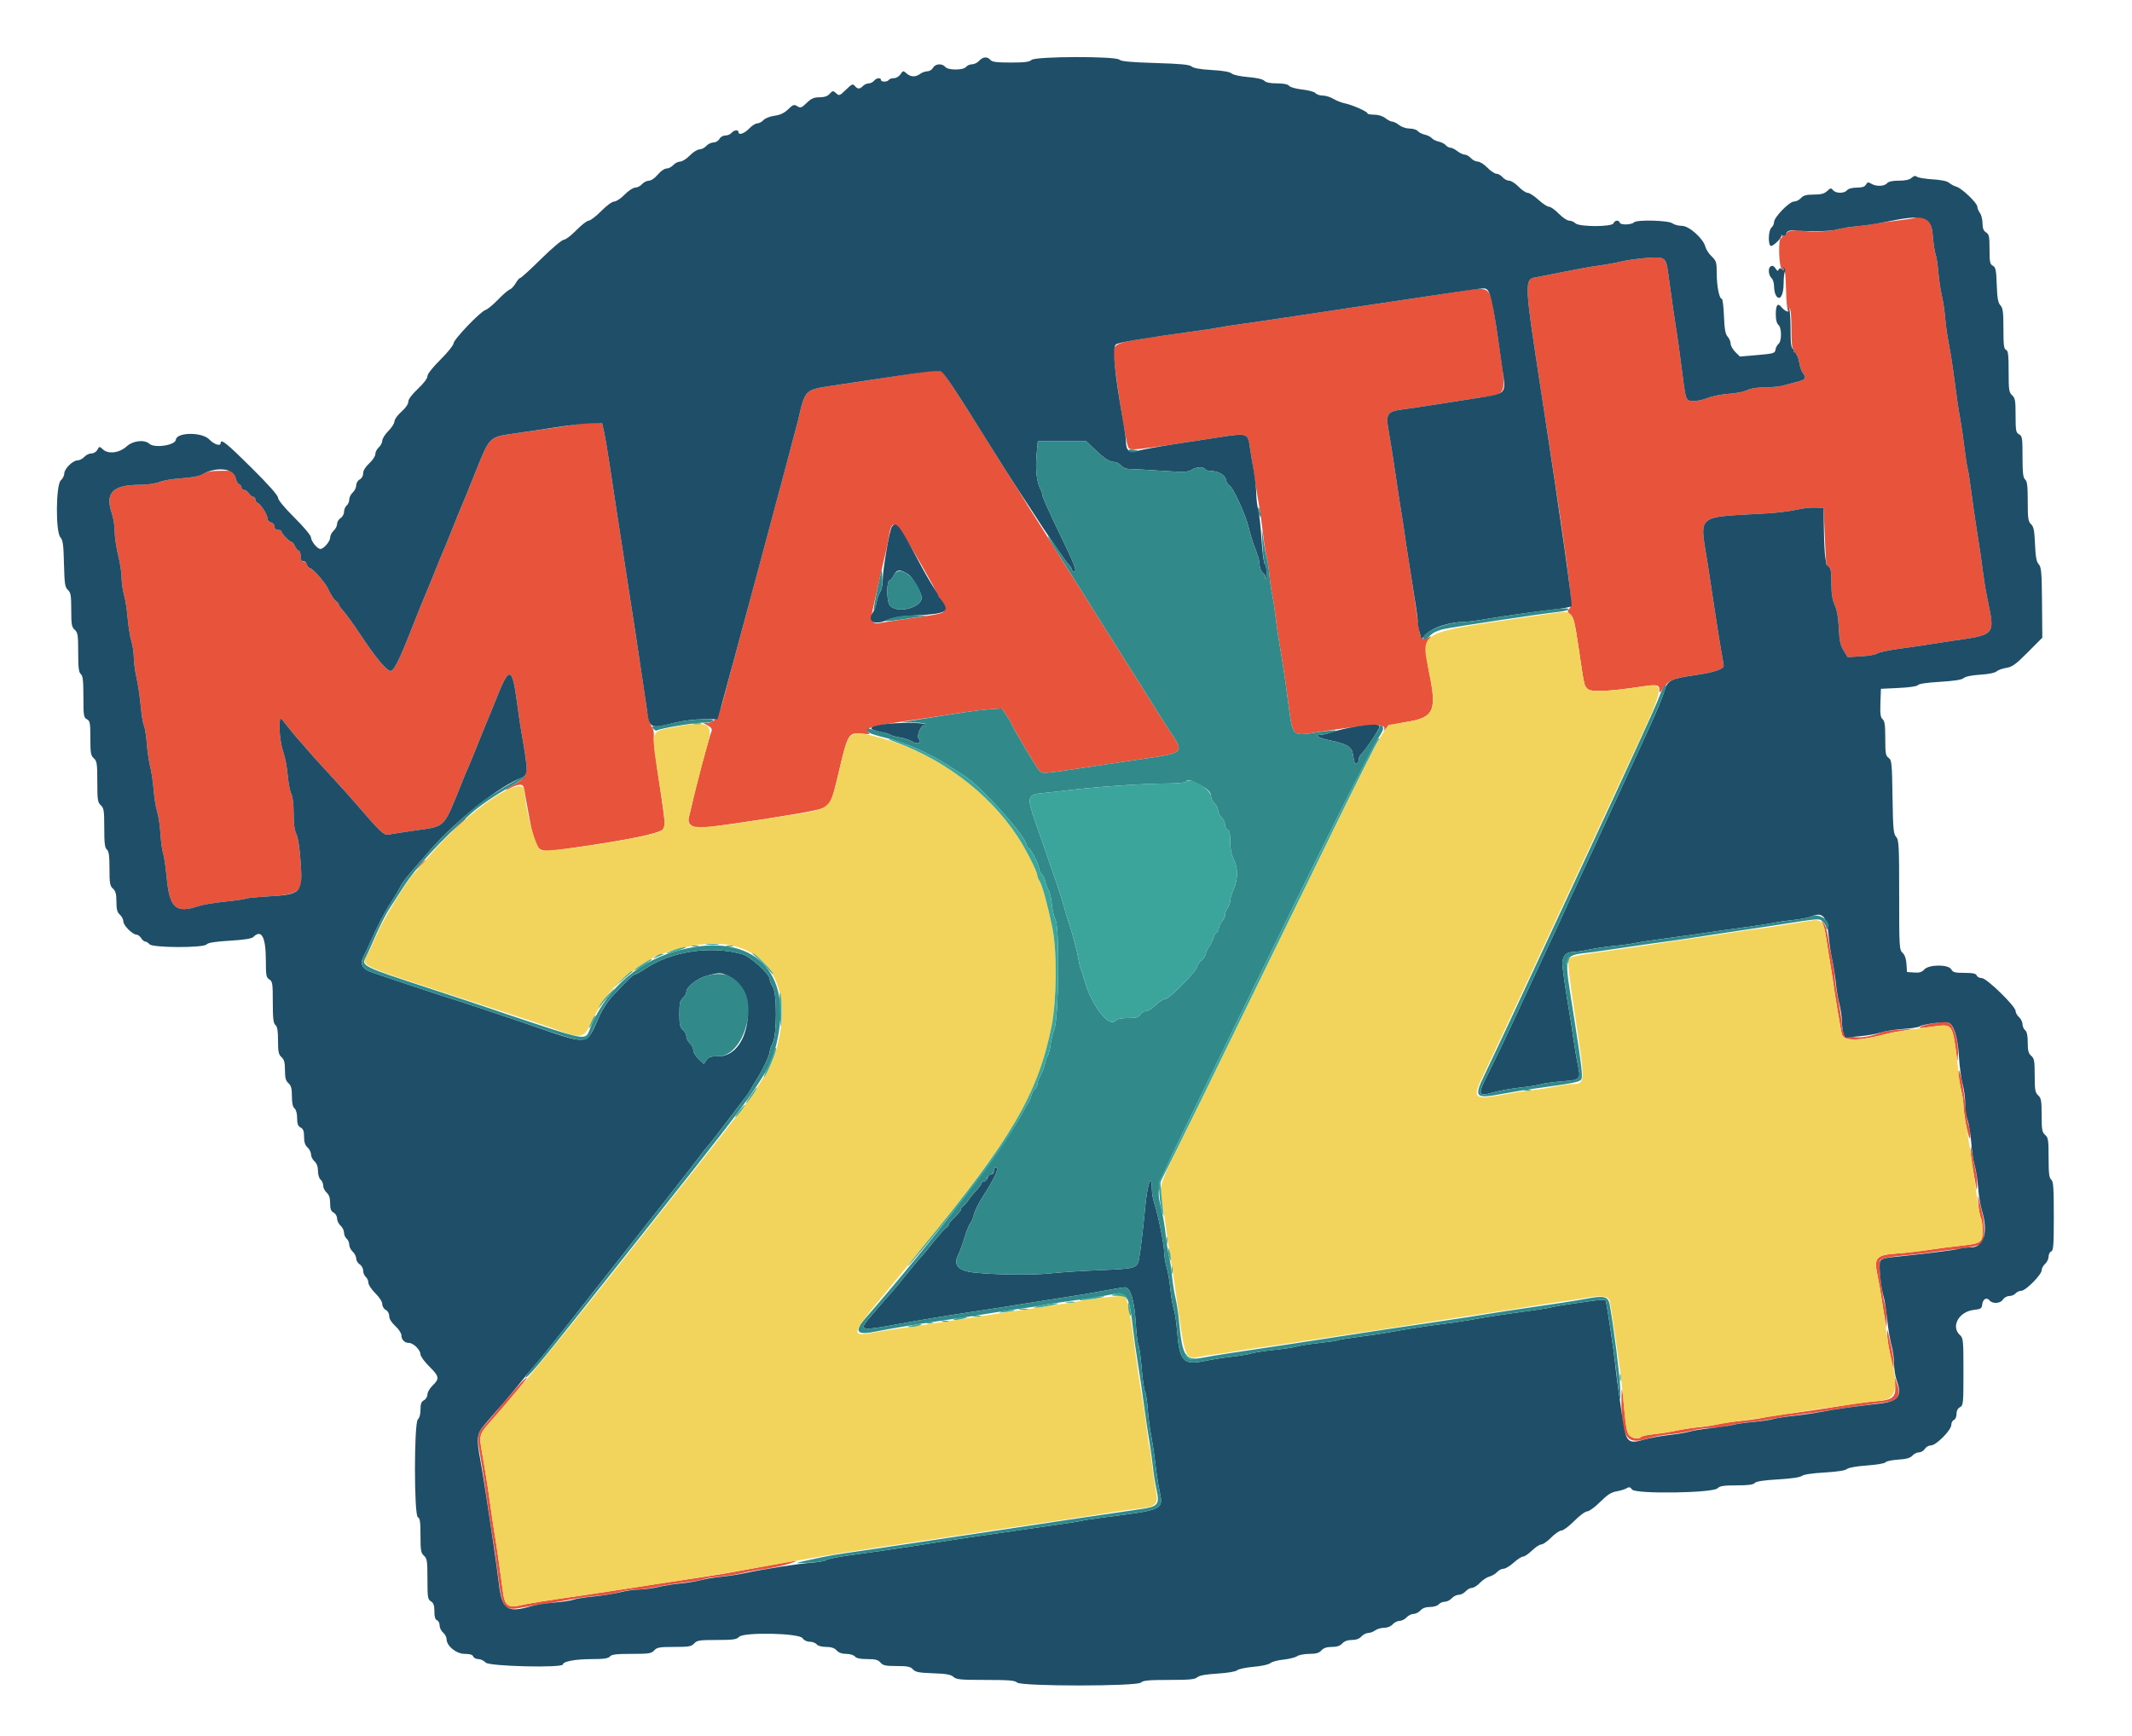 <svg id="svg" version="1.1" xmlns="http://www.w3.org/2000/svg" xmlns:xlink="http://www.w3.org/1999/xlink" width="400" height="325.836" viewBox="0, 0, 400,325.836"><g id="svgg"><path id="path0" d="M359.087 40.925 C 358.908 40.993,357.514 41.199,355.990 41.383 C 354.466 41.566,352.486 41.849,351.589 42.011 C 350.693 42.173,348.934 42.409,347.682 42.534 C 346.430 42.660,345.278 42.841,345.122 42.937 C 344.502 43.320,340.091 43.614,338.726 43.362 C 336.865 43.019,335.126 43.291,335.126 43.924 C 335.126 44.225,334.937 44.333,334.620 44.211 C 334.330 44.100,334.199 44.155,334.314 44.340 C 334.423 44.517,334.357 44.662,334.168 44.662 C 333.584 44.662,333.722 50.041,334.319 50.536 C 334.739 50.885,334.784 50.853,334.614 50.331 C 334.473 49.899,334.503 49.841,334.716 50.136 C 334.883 50.368,335.052 52.275,335.093 54.374 C 335.134 56.473,335.314 58.337,335.492 58.517 C 335.708 58.733,335.737 58.634,335.579 58.219 C 335.413 57.783,335.457 57.666,335.723 57.830 C 335.978 57.988,336.104 59.300,336.104 61.796 C 336.104 64.204,336.227 65.526,336.450 65.526 C 336.639 65.526,336.714 65.657,336.614 65.818 C 336.515 65.978,336.635 66.186,336.880 66.281 C 337.126 66.375,337.424 67.104,337.544 67.901 C 337.663 68.698,337.970 69.626,338.226 69.964 C 338.974 70.952,338.804 71.221,337.164 71.652 C 336.312 71.875,335.102 72.198,334.474 72.370 C 333.847 72.542,332.306 72.686,331.051 72.692 C 329.620 72.698,328.405 72.893,327.791 73.216 C 327.253 73.499,325.713 73.804,324.368 73.893 C 323.024 73.982,321.217 74.344,320.353 74.698 C 319.480 75.057,318.254 75.298,317.591 75.243 C 316.214 75.127,316.316 75.454,315.405 68.297 C 315.108 65.966,314.720 63.199,314.543 62.148 C 314.254 60.438,313.846 57.600,312.974 51.251 C 312.561 48.245,312.420 48.146,308.901 48.408 C 307.277 48.529,305.143 48.829,304.156 49.074 C 303.170 49.319,301.263 49.666,299.919 49.844 C 298.574 50.022,295.713 50.531,293.562 50.975 C 291.410 51.418,289.100 51.873,288.428 51.985 C 285.872 52.412,285.861 52.169,289.477 75.632 C 294.203 106.303,295.144 113.432,294.549 114.089 C 293.981 114.716,293.985 114.757,294.652 115.315 C 295.234 115.801,295.476 116.795,296.183 121.597 C 297.242 128.784,297.205 128.618,297.861 129.273 C 298.485 129.898,301.593 129.780,307.523 128.907 C 310.997 128.395,311.328 128.449,311.328 129.516 C 311.328 130.118,311.448 130.048,312.122 129.056 C 313.125 127.581,313.911 127.274,318.337 126.636 C 321.597 126.165,323.390 125.561,323.391 124.931 C 323.391 124.801,323.180 123.521,322.922 122.086 C 322.664 120.652,322.137 117.351,321.750 114.751 C 321.364 112.152,320.774 108.264,320.441 106.112 C 318.896 96.155,317.742 97.158,331.703 96.324 C 333.496 96.217,335.928 95.908,337.108 95.639 C 338.288 95.369,339.901 95.195,340.694 95.252 L 342.135 95.355 342.356 100.407 C 342.612 106.280,342.600 106.197,343.168 106.414 C 343.483 106.535,343.602 107.346,343.602 109.366 C 343.602 111.417,343.767 112.515,344.229 113.532 C 344.647 114.453,344.901 115.894,344.990 117.848 C 345.097 120.187,345.279 121.038,345.885 122.044 L 346.646 123.305 349.181 123.158 C 350.575 123.077,351.925 122.838,352.180 122.626 C 352.436 122.414,354.241 122.024,356.192 121.759 C 358.143 121.494,360.619 121.133,361.695 120.956 C 362.771 120.780,364.678 120.485,365.933 120.302 C 374.631 119.032,374.326 119.401,372.792 111.980 C 372.533 110.725,372.175 108.525,371.997 107.090 C 371.690 104.613,371.446 102.970,370.670 98.126 C 370.483 96.960,370.113 94.332,369.848 92.285 C 369.583 90.239,369.274 88.274,369.161 87.918 C 369.048 87.563,368.765 85.716,368.532 83.815 C 368.299 81.914,367.954 79.552,367.765 78.566 C 367.439 76.857,367.192 75.164,366.412 69.275 C 366.222 67.840,365.860 65.640,365.609 64.385 C 365.358 63.130,365.059 61.002,364.945 59.658 C 364.831 58.313,364.545 56.406,364.309 55.420 C 364.073 54.434,363.785 52.481,363.669 51.081 C 363.553 49.681,363.321 48.177,363.154 47.738 C 362.988 47.300,362.753 45.761,362.633 44.319 C 362.368 41.152,361.266 40.097,359.087 40.925 M273.187 54.770 C 271.125 55.091,267.897 55.583,266.015 55.864 C 264.132 56.145,260.098 56.749,257.050 57.207 C 254.002 57.664,250.041 58.255,248.248 58.519 C 246.455 58.784,243.007 59.304,240.587 59.675 C 238.166 60.046,234.691 60.556,232.865 60.807 C 231.038 61.059,229.204 61.345,228.790 61.443 C 228.375 61.541,226.496 61.831,224.613 62.089 C 208.853 64.243,208.970 64.212,208.956 66.299 C 208.943 68.319,211.094 82.439,211.613 83.741 C 211.984 84.670,211.348 84.734,229.614 81.921 C 234.024 81.242,234.116 81.289,234.587 84.466 C 235.328 89.467,235.754 92.174,236.195 94.703 C 236.446 96.137,236.806 98.704,236.996 100.407 C 237.186 102.111,237.473 103.945,237.635 104.482 C 237.796 105.020,238.025 106.487,238.143 107.742 C 238.260 108.998,238.501 110.685,238.678 111.491 C 238.855 112.298,239.133 114.132,239.295 115.566 C 239.457 117.001,239.805 119.421,240.069 120.945 C 240.654 124.329,241.118 127.454,241.752 132.277 C 242.540 138.264,242.405 138.130,246.972 137.430 C 258.012 135.738,260.321 135.666,259.626 137.038 C 259.523 137.242,259.708 137.093,260.037 136.709 C 260.497 136.171,261.389 135.886,263.896 135.475 C 269.080 134.625,269.618 133.421,268.102 126.059 C 267.502 123.142,267.521 120.942,268.154 120.038 C 268.654 119.324,268.648 119.318,267.804 119.702 C 266.746 120.184,266.446 119.813,266.169 117.685 C 265.917 115.752,264.825 108.501,264.229 104.808 C 263.969 103.195,263.671 101.214,263.567 100.407 C 263.463 99.601,263.170 97.694,262.916 96.170 C 262.662 94.645,262.146 91.271,261.769 88.672 C 261.392 86.072,260.866 82.738,260.600 81.262 C 259.923 77.511,260.128 77.201,263.570 76.768 C 264.466 76.655,266.960 76.284,269.112 75.945 C 271.263 75.605,274.923 75.031,277.246 74.669 C 283.195 73.741,282.806 75.299,280.668 60.962 C 279.531 53.345,279.978 53.715,273.187 54.770 M168.052 70.559 C 164.466 71.132,159.698 71.864,157.457 72.185 C 150.786 73.142,151.157 72.815,149.682 79.055 C 149.512 79.772,146.417 91.361,142.804 104.808 C 139.192 118.256,135.930 130.408,135.556 131.812 C 134.825 134.563,134.043 135.607,132.701 135.628 L 131.866 135.641 132.789 136.141 C 133.412 136.479,133.647 136.808,133.513 137.158 C 132.969 138.574,130.662 147.172,129.902 150.611 C 129.645 151.777,129.344 153.047,129.235 153.434 C 128.881 154.679,130.100 155.524,131.942 155.311 C 137.646 154.651,150.169 152.702,152.993 152.034 C 155.825 151.365,155.843 151.335,157.427 144.626 C 159.065 137.690,159.224 137.427,161.614 137.674 C 162.967 137.813,163.325 137.767,163.046 137.487 C 162.164 136.606,163.256 136.264,170.008 135.307 C 172.518 134.952,176.553 134.345,178.973 133.958 C 181.394 133.572,184.409 133.186,185.673 133.099 L 187.972 132.943 188.851 134.272 C 189.335 135.003,189.731 135.664,189.731 135.741 C 189.731 136.104,194.413 144.005,194.957 144.560 C 195.643 145.260,195.190 145.295,205.379 143.757 C 207.800 143.392,211.174 142.891,212.877 142.643 C 222.523 141.244,222.280 141.451,219.409 137.082 C 218.702 136.007,217.668 134.393,217.112 133.496 C 215.145 130.325,214.233 128.872,210.662 123.227 C 208.677 120.090,206.145 116.055,205.036 114.262 C 203.926 112.469,202.687 110.489,202.282 109.861 C 200.554 107.187,198.521 103.967,196.874 101.297 C 195.904 99.725,194.564 97.597,193.896 96.570 C 193.228 95.543,192.445 94.281,192.155 93.766 C 191.866 93.250,190.714 91.417,189.597 89.691 C 188.479 87.965,186.798 85.306,185.860 83.782 C 181.115 76.071,177.314 70.223,176.807 69.852 C 176.063 69.308,175.695 69.338,168.052 70.559 M109.372 79.394 C 109.059 79.528,103.871 80.314,96.333 81.369 C 91.783 82.006,91.864 81.923,89.171 88.672 C 87.991 91.630,86.887 94.344,86.718 94.703 C 86.548 95.061,85.740 97.042,84.923 99.104 C 84.105 101.165,83.297 103.146,83.128 103.504 C 82.958 103.863,82.303 105.457,81.671 107.048 C 81.040 108.638,80.169 110.765,79.736 111.775 C 79.303 112.784,78.404 115.004,77.737 116.707 C 74.716 124.434,73.788 126.244,73.051 125.850 C 72.083 125.332,70.256 123.065,67.654 119.152 C 66.342 117.180,64.886 115.155,64.419 114.653 C 63.952 114.151,63.570 113.608,63.570 113.447 C 63.570 113.286,63.386 113.037,63.162 112.893 C 62.705 112.601,62.174 111.798,61.481 110.350 C 60.907 109.151,58.592 106.601,58.077 106.601 C 57.871 106.601,57.702 106.368,57.702 106.082 C 57.702 105.796,57.408 105.486,57.050 105.392 C 56.588 105.271,56.398 104.947,56.398 104.281 C 56.398 103.764,56.248 103.341,56.065 103.341 C 55.882 103.341,55.565 102.975,55.360 102.526 C 55.156 102.078,54.873 101.711,54.730 101.711 C 54.365 101.711,52.812 100.116,52.812 99.741 C 52.812 99.570,52.518 99.430,52.160 99.430 C 51.739 99.430,51.508 99.212,51.508 98.816 C 51.508 98.476,51.217 98.125,50.856 98.031 C 50.497 97.937,50.204 97.635,50.204 97.360 C 50.204 96.653,48.963 94.634,48.396 94.416 C 48.135 94.316,47.922 94.009,47.922 93.735 C 47.922 93.460,47.737 93.236,47.511 93.236 C 47.285 93.236,46.917 92.942,46.693 92.584 C 46.469 92.225,46.067 91.932,45.800 91.932 C 45.533 91.932,45.314 91.727,45.314 91.477 C 45.314 91.228,45.102 90.942,44.843 90.843 C 44.584 90.743,44.274 90.141,44.154 89.504 L 43.937 88.346 41.485 88.346 C 39.668 88.346,38.771 88.503,38.017 88.957 C 37.314 89.379,36.098 89.623,34.067 89.749 C 32.453 89.849,30.587 90.161,29.921 90.442 C 29.189 90.751,27.704 90.961,26.172 90.972 C 21.067 91.008,19.666 92.487,21.007 96.421 C 21.287 97.243,21.518 98.733,21.520 99.732 C 21.522 100.731,21.814 102.722,22.168 104.156 C 22.522 105.591,22.814 107.508,22.816 108.417 C 22.818 109.326,23.026 110.793,23.278 111.677 C 23.530 112.561,23.834 114.509,23.955 116.006 C 24.076 117.503,24.381 119.410,24.635 120.244 C 24.888 121.078,25.099 122.494,25.105 123.390 C 25.111 124.287,25.337 125.974,25.608 127.139 C 25.880 128.305,26.233 130.679,26.394 132.415 C 26.554 134.151,26.830 135.841,27.006 136.170 C 27.182 136.499,27.424 138.012,27.544 139.533 C 27.663 141.054,27.954 143.032,28.190 143.928 C 28.425 144.825,28.709 146.747,28.820 148.201 C 28.931 149.654,29.227 151.487,29.479 152.275 C 29.731 153.063,30.014 154.957,30.106 156.483 C 30.199 158.010,30.422 159.643,30.600 160.114 C 30.779 160.584,31.079 162.614,31.267 164.624 C 31.806 170.399,32.980 171.462,37.234 170.025 C 38.002 169.766,40.234 169.391,42.194 169.193 C 44.154 168.995,45.901 168.744,46.076 168.636 C 46.251 168.528,48.206 168.331,50.421 168.200 C 54.558 167.953,55.681 167.598,56.366 166.319 C 56.830 165.451,56.224 157.719,55.596 156.504 C 55.256 155.847,55.093 154.607,55.092 152.665 C 55.090 150.894,54.921 149.473,54.649 148.952 C 54.407 148.488,54.105 146.915,53.978 145.457 C 53.851 143.998,53.471 142.022,53.135 141.066 C 52.342 138.810,52.161 133.946,52.909 134.990 C 53.373 135.639,55.941 138.783,56.215 139.038 C 56.407 139.218,56.984 139.878,57.496 140.505 C 58.008 141.133,59.927 143.260,61.759 145.232 C 63.592 147.205,66.094 149.992,67.319 151.426 C 71.172 155.935,72.095 156.805,72.838 156.625 C 73.209 156.536,75.467 156.183,77.856 155.841 C 83.735 155.000,83.129 155.631,86.780 146.536 C 87.140 145.640,87.634 144.466,87.878 143.928 C 88.122 143.390,88.994 141.263,89.816 139.201 C 90.639 137.139,91.506 135.012,91.745 134.474 C 91.983 133.936,92.580 132.469,93.072 131.214 C 95.546 124.897,96.098 124.983,97.001 131.832 C 97.262 133.804,97.619 136.232,97.797 137.228 C 99.258 145.437,99.229 145.669,96.544 147.130 C 95.621 147.633,94.866 148.113,94.866 148.198 C 94.866 148.283,95.179 148.184,95.563 147.979 C 97.221 147.091,98.116 147.026,98.263 147.782 C 98.339 148.172,98.772 150.511,99.225 152.978 C 100.548 160.182,100.464 160.105,106.182 159.288 C 118.853 157.480,124.371 156.300,124.747 155.318 C 124.849 155.054,124.388 151.368,123.724 147.128 C 123.060 142.888,122.579 138.893,122.655 138.251 C 122.747 137.478,122.600 136.806,122.221 136.267 C 121.903 135.814,121.496 134.294,121.304 132.844 C 121.115 131.410,120.672 128.329,120.319 125.998 C 119.275 119.101,117.419 106.999,116.893 103.667 C 116.274 99.744,115.310 93.434,114.401 87.368 C 114.012 84.768,113.528 81.907,113.326 81.011 L 112.958 79.381 111.328 79.317 C 110.432 79.283,109.552 79.317,109.372 79.394 M173.002 106.233 C 175.881 111.265,177.298 114.053,177.175 114.442 C 176.956 115.132,176.717 115.190,170.497 116.072 C 167.897 116.441,165.477 116.815,165.118 116.903 C 163.679 117.255,163.250 116.415,163.767 114.257 C 164.024 113.184,164.554 110.839,164.944 109.046 C 165.335 107.253,165.853 104.980,166.095 103.993 C 166.338 103.007,166.637 101.540,166.760 100.733 C 167.342 96.933,168.021 97.531,173.002 106.233 M85.885 154.931 L 84.597 156.316 85.982 155.028 C 87.271 153.829,87.517 153.545,87.271 153.545 C 87.217 153.545,86.594 154.169,85.885 154.931 M78.708 162.429 L 77.751 163.488 78.810 162.531 C 79.393 162.004,79.870 161.527,79.870 161.471 C 79.870 161.219,79.601 161.441,78.708 162.429 M341.895 173.122 C 342.102 173.400,342.430 174.720,342.625 176.056 C 342.820 177.391,343.193 179.731,343.453 181.255 C 343.713 182.779,344.008 184.686,344.109 185.493 C 344.289 186.934,345.091 191.725,345.529 193.969 C 345.811 195.418,348.613 195.413,354.197 193.954 C 354.914 193.766,356.455 193.479,357.620 193.316 C 359.690 193.026,359.673 193.023,356.907 193.169 C 355.349 193.251,353.662 193.477,353.158 193.671 C 348.757 195.367,345.558 194.817,345.558 192.363 C 345.558 191.659,345.265 189.594,344.906 187.775 C 344.548 185.956,344.254 184.022,344.254 183.478 C 344.254 182.934,344.041 181.515,343.780 180.324 C 343.519 179.133,343.159 177.143,342.979 175.902 C 342.777 174.512,342.434 173.447,342.085 173.131 C 341.593 172.684,341.568 172.683,341.895 173.122 M362.559 192.053 C 360.283 192.432,359.120 193.099,361.206 192.829 C 366.674 192.123,366.155 191.601,367.195 198.859 C 367.259 199.307,367.331 198.762,367.356 197.648 C 367.404 195.435,366.670 192.738,365.843 192.095 C 365.261 191.641,365.052 191.639,362.559 192.053 M367.427 201.304 C 367.418 201.842,367.623 203.162,367.883 204.238 C 368.142 205.314,368.366 206.781,368.379 207.498 C 368.417 209.560,369.615 215.021,369.652 213.306 C 369.669 212.555,369.523 211.528,369.328 211.024 C 369.133 210.519,368.837 208.678,368.671 206.932 C 368.346 203.532,367.457 199.509,367.427 201.304 M369.725 215.906 C 369.701 216.586,369.895 218.200,370.154 219.492 C 370.414 220.785,370.685 222.282,370.758 222.820 C 370.851 223.519,370.900 223.380,370.930 222.331 C 370.952 221.524,370.819 220.277,370.634 219.560 C 370.449 218.843,370.178 217.449,370.032 216.463 C 369.802 214.906,369.762 214.833,369.725 215.906 M371.159 225.850 C 371.240 226.979,371.454 228.180,371.635 228.518 C 371.816 228.857,371.964 229.945,371.964 230.937 C 371.964 233.177,371.706 233.346,367.620 233.786 C 365.975 233.963,363.309 234.313,361.695 234.563 C 360.081 234.813,357.514 235.102,355.990 235.206 C 352.048 235.475,351.558 235.984,352.207 239.133 C 352.465 240.381,352.852 242.575,353.068 244.010 C 353.284 245.444,353.572 247.205,353.707 247.922 L 353.953 249.226 353.986 247.759 C 354.004 246.952,353.865 245.705,353.678 244.988 C 352.984 242.330,352.377 236.937,352.725 236.518 C 353.057 236.118,354.946 235.763,358.109 235.508 C 359.006 235.435,360.913 235.209,362.347 235.005 C 363.782 234.801,365.395 234.591,365.933 234.539 C 368.739 234.267,371.390 233.756,371.813 233.405 C 372.386 232.930,372.451 229.680,371.928 227.710 C 371.738 226.993,371.454 225.819,371.298 225.102 C 371.058 224.002,371.036 224.119,371.159 225.850 M354.079 250.302 C 354.054 250.895,354.248 252.362,354.510 253.562 C 354.772 254.763,355.045 256.112,355.118 256.561 C 355.203 257.092,355.265 256.928,355.294 256.093 C 355.318 255.387,355.124 253.920,354.863 252.833 C 354.602 251.745,354.328 250.489,354.255 250.041 C 354.149 249.389,354.114 249.441,354.079 250.302 M355.533 259.676 C 355.794 262.137,355.196 262.701,352.078 262.929 C 350.733 263.028,348.386 263.317,346.862 263.572 C 342.235 264.346,337.387 265.070,334.637 265.398 C 333.203 265.569,331.516 265.844,330.888 266.010 C 330.261 266.175,328.280 266.461,326.487 266.645 C 324.694 266.829,322.776 267.112,322.223 267.274 C 321.671 267.435,320.131 267.673,318.800 267.802 C 317.470 267.930,315.501 268.231,314.425 268.469 C 313.350 268.707,311.477 269.003,310.264 269.127 C 309.052 269.250,307.979 269.481,307.882 269.639 C 307.572 270.141,306.234 269.949,305.666 269.322 C 305.269 268.883,305.026 267.652,304.782 264.839 C 304.371 260.119,304.208 259.526,304.208 262.755 C 304.208 269.676,305.165 271.150,308.917 270.005 C 310.154 269.627,312.119 269.243,313.284 269.152 C 314.450 269.060,316.278 268.757,317.346 268.478 C 318.415 268.199,320.035 267.971,320.945 267.971 C 321.856 267.971,323.402 267.764,324.381 267.512 C 325.360 267.259,327.188 266.959,328.443 266.845 C 329.698 266.731,331.752 266.432,333.007 266.180 C 334.262 265.929,336.610 265.566,338.223 265.374 C 339.837 265.182,341.891 264.888,342.787 264.720 C 343.684 264.552,346.104 264.187,348.166 263.908 C 350.228 263.629,352.717 263.292,353.696 263.158 C 356.137 262.825,356.702 261.916,355.904 259.606 L 355.358 258.028 355.533 259.676 M96.928 260.391 C 96.063 261.422,95.198 262.412,95.007 262.592 C 94.815 262.771,94.009 263.725,93.215 264.711 C 92.421 265.697,91.364 266.944,90.866 267.482 C 89.633 268.813,89.471 269.686,89.960 272.364 C 90.404 274.790,90.870 277.832,91.735 283.945 C 92.026 286.007,92.399 288.432,92.563 289.335 C 92.727 290.238,93.100 292.879,93.392 295.203 C 94.254 302.071,94.452 302.330,98.271 301.600 C 99.357 301.393,101.345 301.067,102.689 300.878 C 104.034 300.688,106.161 300.331,107.416 300.085 C 108.672 299.839,110.799 299.551,112.143 299.445 C 113.488 299.340,115.309 299.036,116.189 298.771 C 117.069 298.506,118.536 298.286,119.449 298.284 C 120.362 298.281,121.989 298.073,123.064 297.822 C 124.140 297.571,126.487 297.192,128.279 296.980 C 130.071 296.769,131.758 296.482,132.028 296.343 C 132.298 296.205,133.619 295.990,134.963 295.866 C 136.308 295.742,138.215 295.443,139.201 295.203 C 140.187 294.962,142.168 294.601,143.602 294.400 C 145.037 294.200,147.090 293.749,148.166 293.399 C 149.242 293.049,149.682 292.826,149.144 292.903 C 147.987 293.069,141.708 294.201,138.173 294.881 C 136.800 295.146,134.159 295.587,132.305 295.863 C 127.270 296.611,120.245 297.688,115.240 298.478 C 113.447 298.761,110.587 299.191,108.883 299.433 C 102.371 300.358,98.886 300.920,97.402 301.287 C 95.431 301.773,94.698 301.214,94.406 299.002 C 93.833 294.669,93.179 290.088,92.883 288.346 C 92.700 287.270,92.347 284.923,92.099 283.130 C 91.556 279.209,91.092 276.260,90.425 272.480 C 89.873 269.356,89.936 269.124,91.965 266.830 C 95.821 262.470,99.080 258.517,98.818 258.517 C 98.644 258.517,97.794 259.360,96.928 260.391 " stroke="none" fill="#e8533c" fill-rule="evenodd"></path><path id="path1" d="M183.700 11.410 C 183.376 11.769,182.784 12.062,182.385 12.062 C 181.987 12.062,181.478 12.282,181.255 12.551 C 180.998 12.860,180.279 13.040,179.299 13.040 C 178.319 13.040,177.600 12.860,177.343 12.551 C 176.763 11.852,175.473 11.944,175.061 12.714 C 174.869 13.073,174.387 13.371,173.990 13.376 C 173.593 13.382,172.983 13.602,172.635 13.865 C 171.792 14.503,170.851 14.470,170.077 13.773 C 169.468 13.227,169.421 13.234,168.952 13.936 C 168.678 14.345,168.127 14.670,167.706 14.670 C 167.290 14.670,166.859 14.817,166.748 14.996 C 166.486 15.420,165.281 15.420,165.281 14.996 C 165.281 14.501,164.436 14.607,163.977 15.159 C 163.754 15.428,163.306 15.648,162.983 15.648 C 162.659 15.648,162.174 15.868,161.905 16.137 C 161.284 16.758,160.904 16.754,160.379 16.122 C 160.011 15.679,159.810 15.765,158.717 16.832 C 157.538 17.984,157.443 18.018,156.866 17.496 C 156.295 16.979,156.224 16.985,155.667 17.601 C 155.259 18.051,154.662 18.256,153.755 18.256 C 152.710 18.256,152.210 18.475,151.351 19.307 C 150.384 20.244,150.193 20.311,149.586 19.932 C 148.980 19.553,148.790 19.617,147.871 20.508 C 147.139 21.217,146.394 21.570,145.314 21.718 C 144.459 21.835,143.547 22.195,143.238 22.537 C 142.934 22.872,142.417 23.146,142.088 23.146 C 141.758 23.146,141.068 23.586,140.554 24.124 C 139.644 25.076,138.549 25.432,138.549 24.776 C 138.549 24.281,137.704 24.386,137.245 24.939 C 137.022 25.208,136.496 25.428,136.076 25.428 C 135.646 25.428,135.160 25.713,134.963 26.080 C 134.769 26.443,134.281 26.732,133.861 26.732 C 133.447 26.732,132.843 27.025,132.518 27.384 C 132.194 27.742,131.613 28.036,131.228 28.036 C 130.842 28.036,130.030 28.549,129.421 29.177 C 128.813 29.804,128.000 30.318,127.615 30.318 C 127.230 30.318,126.649 30.611,126.324 30.970 C 126.000 31.328,125.426 31.622,125.050 31.622 C 124.665 31.622,123.947 32.123,123.413 32.763 C 122.862 33.424,122.165 33.904,121.754 33.904 C 121.365 33.904,120.781 34.197,120.456 34.556 C 120.132 34.914,119.552 35.208,119.168 35.208 C 118.783 35.208,117.899 35.793,117.196 36.512 C 116.496 37.229,115.618 37.816,115.245 37.816 C 114.854 37.816,113.814 38.577,112.795 39.609 C 111.822 40.595,110.769 41.402,110.457 41.402 C 110.145 41.402,109.101 42.209,108.138 43.195 C 107.176 44.181,106.114 44.988,105.778 44.988 C 105.440 44.988,103.551 46.584,101.534 48.574 C 99.535 50.546,97.767 52.161,97.605 52.162 C 97.443 52.163,97.059 52.606,96.752 53.145 C 96.445 53.685,95.931 54.226,95.611 54.347 C 95.291 54.468,94.295 55.330,93.399 56.262 C 92.502 57.194,91.469 58.046,91.103 58.155 C 90.137 58.445,85.086 63.723,85.086 64.443 C 85.086 64.779,83.985 66.146,82.641 67.482 C 81.142 68.970,80.196 70.176,80.196 70.596 C 80.196 71.006,79.474 71.960,78.403 72.966 C 77.263 74.036,76.608 74.918,76.606 75.385 C 76.604 75.832,76.093 76.569,75.306 77.262 C 74.592 77.889,74.007 78.703,74.005 79.070 C 74.003 79.438,73.493 80.244,72.871 80.863 C 72.249 81.482,71.736 82.296,71.730 82.672 C 71.724 83.047,71.426 83.620,71.068 83.945 C 70.709 84.269,70.416 84.843,70.416 85.220 C 70.416 85.597,69.902 86.376,69.275 86.952 C 68.555 87.613,68.134 88.300,68.134 88.813 C 68.134 89.293,67.866 89.770,67.482 89.976 C 67.119 90.170,66.830 90.658,66.830 91.077 C 66.830 91.492,66.536 92.096,66.178 92.421 C 65.819 92.745,65.526 93.337,65.526 93.735 C 65.526 94.134,65.306 94.642,65.037 94.866 C 64.768 95.089,64.548 95.619,64.548 96.044 C 64.548 96.468,64.254 96.999,63.896 97.223 C 63.537 97.447,63.244 97.939,63.244 98.316 C 63.244 98.694,62.950 99.268,62.592 99.593 C 62.233 99.917,61.940 100.501,61.940 100.890 C 61.940 101.601,60.716 103.015,60.101 103.015 C 59.549 103.015,58.354 101.547,58.354 100.869 C 58.354 100.498,57.061 98.945,55.257 97.148 C 53.350 95.248,52.160 93.806,52.160 93.393 C 52.160 92.962,50.379 90.954,47.167 87.763 C 42.566 83.193,41.402 82.258,41.402 83.130 C 41.402 83.800,40.187 83.421,39.271 82.466 C 37.909 81.044,33.156 81.082,32.990 82.516 C 32.868 83.565,28.997 84.147,28.010 83.264 C 27.088 82.439,24.945 82.686,23.779 83.751 C 22.425 84.988,20.362 85.268,19.343 84.354 C 18.643 83.725,18.635 83.726,18.272 84.403 C 18.063 84.793,17.585 85.086,17.154 85.086 C 16.740 85.086,16.135 85.379,15.811 85.738 C 15.486 86.096,14.922 86.390,14.556 86.390 C 13.664 86.390,12.062 87.967,12.062 88.845 C 12.062 89.232,11.769 89.814,11.410 90.139 C 10.481 90.980,10.413 99.813,11.328 100.822 C 11.799 101.341,11.918 102.216,12.005 105.792 C 12.098 109.579,12.191 110.203,12.739 110.699 C 13.275 111.185,13.366 111.722,13.366 114.425 C 13.366 117.170,13.451 117.662,14.018 118.174 C 14.596 118.698,14.670 119.178,14.670 122.423 C 14.670 125.277,14.777 126.171,15.159 126.487 C 15.543 126.806,15.648 127.720,15.648 130.754 C 15.648 134.281,15.704 134.645,16.300 134.963 C 16.884 135.276,16.952 135.646,16.952 138.510 C 16.952 141.294,17.036 141.785,17.604 142.298 C 18.185 142.824,18.256 143.302,18.256 146.699 C 18.256 150.096,18.327 150.574,18.908 151.100 C 19.486 151.624,19.560 152.104,19.560 155.349 C 19.560 158.203,19.667 159.097,20.049 159.413 C 20.422 159.723,20.538 160.569,20.538 162.989 C 20.538 165.744,20.623 166.235,21.190 166.748 C 21.696 167.207,21.842 167.752,21.842 169.193 C 21.842 170.634,21.987 171.180,22.494 171.638 C 22.852 171.963,23.146 172.540,23.146 172.920 C 23.146 173.663,24.876 175.387,25.622 175.387 C 25.871 175.387,26.258 175.681,26.482 176.039 C 26.705 176.398,27.056 176.691,27.259 176.691 C 27.463 176.691,27.813 176.911,28.036 177.180 C 28.609 177.871,38.194 177.902,38.764 177.216 C 39.025 176.901,40.357 176.689,43.105 176.524 C 45.766 176.364,47.218 176.138,47.519 175.836 C 49.060 174.295,49.878 175.815,49.878 180.220 C 49.878 183.027,49.951 183.426,50.530 183.787 C 51.122 184.157,51.182 184.548,51.182 188.064 C 51.182 191.106,51.286 192.020,51.671 192.339 C 52.028 192.636,52.160 193.422,52.160 195.262 C 52.160 197.366,52.267 197.877,52.812 198.370 C 53.318 198.828,53.464 199.374,53.464 200.815 C 53.464 202.256,53.609 202.802,54.116 203.260 C 54.623 203.719,54.768 204.264,54.768 205.716 C 54.768 206.976,54.926 207.713,55.257 207.987 C 55.554 208.234,55.746 208.948,55.746 209.808 C 55.746 210.890,55.899 211.306,56.398 211.573 C 56.895 211.839,57.050 212.256,57.050 213.327 C 57.050 214.318,57.242 214.906,57.702 215.322 C 58.060 215.646,58.354 216.233,58.354 216.626 C 58.354 217.019,58.647 217.605,59.006 217.930 C 59.435 218.319,59.658 218.934,59.658 219.734 C 59.658 220.415,59.872 221.125,60.147 221.353 C 60.416 221.576,60.636 222.085,60.636 222.483 C 60.636 222.882,60.929 223.473,61.288 223.798 C 61.748 224.214,61.940 224.802,61.940 225.793 C 61.940 226.864,62.095 227.281,62.592 227.547 C 62.955 227.741,63.244 228.229,63.244 228.649 C 63.244 229.063,63.537 229.667,63.896 229.992 C 64.254 230.316,64.548 230.908,64.548 231.306 C 64.548 231.705,64.768 232.214,65.037 232.437 C 65.306 232.660,65.526 233.169,65.526 233.567 C 65.526 233.966,65.819 234.557,66.178 234.882 C 66.536 235.206,66.830 235.781,66.830 236.158 C 66.830 236.535,67.123 237.027,67.482 237.251 C 67.840 237.475,68.134 238.006,68.134 238.431 C 68.134 238.855,68.354 239.386,68.623 239.609 C 68.892 239.832,69.114 240.327,69.117 240.708 C 69.120 241.090,69.707 241.978,70.421 242.682 C 71.184 243.434,71.720 244.269,71.720 244.708 C 71.720 245.120,72.011 245.610,72.372 245.803 C 72.756 246.009,73.024 246.485,73.024 246.965 C 73.024 247.478,73.445 248.166,74.165 248.826 C 74.792 249.402,75.306 250.175,75.306 250.544 C 75.306 251.384,75.898 251.997,76.710 251.997 C 77.546 251.997,78.879 253.303,78.886 254.128 C 78.889 254.493,79.625 255.515,80.522 256.398 C 82.418 258.265,82.499 258.714,81.174 259.984 C 80.636 260.499,80.196 261.255,80.196 261.663 C 80.196 262.072,79.903 262.563,79.544 262.755 C 79.045 263.021,78.892 263.437,78.892 264.519 C 78.892 265.380,78.700 266.094,78.403 266.341 C 77.670 266.949,77.670 284.433,78.403 284.714 C 78.792 284.864,78.892 285.561,78.892 288.122 C 78.892 290.927,78.975 291.417,79.544 291.932 C 80.124 292.457,80.196 292.936,80.196 296.305 C 80.196 299.735,80.256 300.126,80.848 300.495 C 81.343 300.805,81.500 301.255,81.500 302.376 C 81.500 303.386,81.654 303.910,81.989 304.039 C 82.258 304.142,82.478 304.579,82.478 305.010 C 82.478 305.440,82.771 306.044,83.130 306.351 C 83.488 306.658,83.782 307.207,83.783 307.570 C 83.786 308.860,85.610 310.350,87.186 310.350 C 88.144 310.350,88.663 310.509,88.789 310.839 C 88.893 311.108,89.326 311.328,89.752 311.328 C 90.178 311.328,90.792 311.622,91.117 311.980 C 91.768 312.700,105.623 313.026,105.623 312.322 C 105.623 311.767,108.001 311.332,111.044 311.330 C 113.290 311.329,114.119 311.208,114.425 310.839 C 114.742 310.458,115.635 310.350,118.490 310.350 C 121.734 310.350,122.215 310.277,122.738 309.698 C 123.251 309.132,123.742 309.046,126.487 309.046 C 129.232 309.046,129.724 308.961,130.236 308.394 C 130.759 307.816,131.240 307.742,134.474 307.742 C 137.543 307.742,138.205 307.651,138.642 307.168 C 139.484 306.237,149.924 306.443,150.570 307.403 C 150.839 307.804,151.374 308.068,151.915 308.068 C 152.409 308.068,152.996 308.289,153.219 308.557 C 153.463 308.851,154.176 309.046,155.002 309.046 C 155.964 309.046,156.556 309.243,156.968 309.698 C 157.357 310.128,157.972 310.350,158.772 310.350 C 159.453 310.350,160.163 310.565,160.391 310.839 C 160.668 311.173,161.408 311.328,162.716 311.328 C 164.232 311.328,164.753 311.465,165.194 311.980 C 165.661 312.527,166.155 312.632,168.237 312.632 C 170.268 312.632,170.825 312.746,171.285 313.255 C 171.751 313.769,172.403 313.896,175.051 313.988 C 177.534 314.074,178.396 314.228,178.884 314.670 C 179.430 315.165,180.228 315.240,184.925 315.240 C 189.301 315.240,190.430 315.334,190.825 315.729 C 191.558 316.462,213.332 316.462,214.065 315.729 C 214.455 315.339,215.517 315.240,219.313 315.240 C 223.110 315.240,224.183 315.140,224.619 314.746 C 224.990 314.410,226.199 314.187,228.394 314.051 C 230.302 313.932,231.823 313.676,232.114 313.425 C 232.384 313.191,233.778 312.898,235.211 312.774 C 236.703 312.645,238.045 312.349,238.353 312.081 C 238.648 311.824,239.748 311.528,240.798 311.424 C 241.847 311.319,242.995 311.034,243.349 310.792 C 243.702 310.549,244.743 310.350,245.662 310.350 C 246.918 310.350,247.478 310.189,247.922 309.698 C 248.333 309.244,248.926 309.046,249.878 309.046 C 250.830 309.046,251.423 308.849,251.834 308.394 C 252.221 307.967,252.838 307.742,253.627 307.742 C 254.416 307.742,255.033 307.518,255.420 307.090 C 255.744 306.732,256.317 306.434,256.693 306.428 C 257.068 306.422,257.660 306.202,258.009 305.939 C 258.357 305.676,259.104 305.460,259.669 305.460 C 260.284 305.460,260.935 305.198,261.288 304.808 C 261.612 304.450,262.199 304.156,262.592 304.156 C 262.984 304.156,263.571 303.863,263.896 303.504 C 264.220 303.146,264.807 302.852,265.200 302.852 C 265.592 302.852,266.179 302.559,266.504 302.200 C 266.892 301.771,267.508 301.548,268.307 301.548 C 268.988 301.548,269.699 301.334,269.927 301.059 C 270.150 300.791,270.659 300.570,271.057 300.570 C 271.456 300.570,272.047 300.277,272.372 299.919 C 272.696 299.560,273.283 299.267,273.676 299.267 C 274.068 299.267,274.655 298.973,274.980 298.615 C 275.304 298.256,275.839 297.963,276.168 297.963 C 276.498 297.963,277.177 297.533,277.679 297.008 C 278.181 296.483,278.978 295.956,279.451 295.838 C 279.924 295.719,280.564 295.342,280.874 294.999 C 281.184 294.657,281.727 294.377,282.081 294.377 C 282.435 294.377,283.293 293.863,283.988 293.236 C 284.682 292.608,285.477 292.095,285.755 292.095 C 286.032 292.095,286.788 291.581,287.434 290.954 C 288.080 290.326,288.868 289.813,289.185 289.813 C 289.503 289.813,290.338 289.226,291.041 288.509 C 291.744 287.791,292.603 287.205,292.951 287.205 C 293.299 287.205,294.381 286.398,295.355 285.412 C 296.330 284.424,297.423 283.615,297.788 283.611 C 298.153 283.607,299.246 282.809,300.217 281.838 C 301.566 280.489,302.294 280.019,303.302 279.849 C 304.027 279.726,304.879 279.464,305.195 279.267 C 305.650 278.983,305.863 279.034,306.213 279.513 C 306.850 280.385,321.339 280.175,322.233 279.281 C 322.673 278.841,323.403 278.729,325.819 278.729 C 327.977 278.729,328.959 278.601,329.220 278.286 C 329.471 277.983,330.854 277.769,333.580 277.610 C 336.065 277.465,337.756 277.217,338.060 276.955 C 338.361 276.695,339.988 276.450,342.283 276.317 C 344.664 276.179,346.200 275.942,346.521 275.663 C 346.824 275.400,348.329 275.133,350.282 274.995 C 352.087 274.868,353.639 274.603,353.764 274.401 C 353.888 274.200,354.945 273.975,356.114 273.900 C 357.660 273.802,358.389 273.597,358.795 273.150 C 359.101 272.811,359.660 272.535,360.037 272.535 C 360.415 272.535,360.907 272.241,361.131 271.883 C 361.354 271.524,361.872 271.231,362.281 271.231 C 363.259 271.231,366.096 268.367,366.096 267.379 C 366.096 266.976,366.316 266.562,366.585 266.459 C 366.862 266.352,367.074 265.867,367.074 265.339 C 367.074 264.741,367.308 264.283,367.726 264.059 C 368.344 263.728,368.378 263.376,368.378 257.415 C 368.378 251.534,368.335 251.081,367.726 250.530 C 365.959 248.930,367.511 246.116,370.334 245.803 C 371.632 245.659,371.813 245.539,371.902 244.771 C 372.020 243.747,372.733 243.364,373.284 244.029 C 373.857 244.719,375.322 244.613,375.800 243.847 C 376.024 243.488,376.555 243.195,376.980 243.195 C 377.405 243.195,377.935 242.975,378.158 242.706 C 378.381 242.437,378.863 242.217,379.228 242.217 C 380.054 242.217,383.048 239.198,383.048 238.365 C 383.048 238.029,383.341 237.488,383.700 237.164 C 384.059 236.839,384.352 236.225,384.352 235.799 C 384.352 235.373,384.572 234.940,384.841 234.837 C 385.253 234.679,385.330 233.632,385.330 228.204 C 385.330 222.873,385.246 221.689,384.841 221.353 C 384.459 221.036,384.352 220.137,384.352 217.235 C 384.352 213.926,384.281 213.462,383.700 212.964 C 383.132 212.478,383.048 212.003,383.048 209.269 C 383.048 206.546,382.962 206.054,382.396 205.542 C 381.830 205.030,381.744 204.538,381.744 201.815 C 381.744 199.081,381.660 198.606,381.092 198.120 C 380.577 197.679,380.440 197.158,380.440 195.642 C 380.440 194.334,380.284 193.594,379.951 193.317 C 379.682 193.094,379.462 192.585,379.462 192.187 C 379.462 191.788,379.169 191.197,378.810 190.872 C 378.452 190.548,378.158 190.025,378.158 189.710 C 378.158 188.819,372.734 183.537,371.819 183.537 C 371.399 183.537,370.971 183.317,370.868 183.048 C 370.728 182.683,370.145 182.559,368.563 182.559 C 366.779 182.559,366.390 182.456,366.096 181.907 C 365.580 180.943,361.905 180.954,361.029 181.923 C 360.572 182.428,360.103 182.567,359.104 182.493 L 357.783 182.396 357.685 180.883 C 357.621 179.891,357.369 179.173,356.952 178.795 C 356.347 178.248,356.316 177.718,356.316 167.946 C 356.316 158.618,356.264 157.614,355.746 157.042 C 355.248 156.493,355.162 155.533,355.069 149.532 C 354.972 143.177,354.916 142.618,354.336 142.212 C 353.789 141.829,353.708 141.361,353.708 138.571 C 353.708 136.087,353.596 135.276,353.207 134.953 C 352.815 134.628,352.726 133.959,352.799 131.898 L 352.893 129.258 356.248 129.095 C 358.279 128.997,359.694 128.783,359.835 128.553 C 359.977 128.322,361.594 128.084,363.979 127.943 C 366.659 127.784,368.060 127.562,368.432 127.237 C 368.766 126.945,369.958 126.702,371.524 126.607 C 373.047 126.514,374.274 126.268,374.575 125.996 C 374.852 125.745,375.680 125.444,376.416 125.326 C 377.537 125.147,378.193 124.671,380.464 122.389 L 383.173 119.665 383.119 113.087 C 383.072 107.354,382.992 106.428,382.500 105.884 C 382.071 105.410,381.904 104.505,381.803 102.101 C 381.695 99.541,381.553 98.830,381.055 98.357 C 380.523 97.853,380.440 97.276,380.440 94.078 C 380.440 91.190,380.333 90.293,379.951 89.976 C 379.567 89.657,379.462 88.743,379.462 85.709 C 379.462 82.182,379.406 81.818,378.810 81.500 C 378.226 81.187,378.158 80.817,378.158 77.953 C 378.158 75.169,378.074 74.678,377.506 74.165 C 376.924 73.638,376.854 73.161,376.854 69.703 C 376.854 66.562,376.762 65.796,376.365 65.644 C 375.969 65.492,375.876 64.736,375.876 61.686 C 375.876 58.553,375.780 57.810,375.306 57.286 C 374.863 56.798,374.710 55.934,374.623 53.425 C 374.527 50.648,374.423 50.147,373.889 49.861 C 373.354 49.575,373.268 49.150,373.268 46.772 C 373.268 44.368,373.185 43.963,372.616 43.608 C 372.144 43.313,371.961 42.840,371.954 41.894 C 371.948 41.175,371.728 40.302,371.465 39.954 C 371.202 39.606,370.986 39.087,370.986 38.801 C 370.986 38.109,368.105 35.340,367.074 35.041 C 366.626 34.911,366.003 34.580,365.691 34.305 C 365.327 33.986,364.210 33.750,362.594 33.651 C 361.203 33.566,359.879 33.348,359.652 33.166 C 359.361 32.934,359.062 32.995,358.648 33.370 C 358.251 33.729,357.467 33.904,356.249 33.904 C 355.039 33.904,354.306 34.066,354.034 34.393 C 353.541 34.987,351.986 35.030,351.078 34.474 C 350.516 34.130,350.361 34.156,350.088 34.637 C 349.858 35.043,349.356 35.208,348.353 35.208 C 347.497 35.208,346.783 35.400,346.536 35.697 C 346.009 36.332,344.450 36.326,343.919 35.686 C 343.550 35.242,343.426 35.260,342.799 35.849 C 342.265 36.350,341.654 36.512,340.290 36.512 C 338.901 36.512,338.352 36.662,337.897 37.164 C 337.573 37.522,336.983 37.816,336.587 37.816 C 335.710 37.816,332.844 40.769,332.844 41.674 C 332.844 42.018,332.624 42.483,332.355 42.706 C 331.795 43.171,331.677 45.810,332.201 46.134 C 332.575 46.365,334.499 44.469,334.197 44.167 C 334.091 44.062,334.257 44.072,334.566 44.190 C 334.941 44.335,335.126 44.245,335.126 43.920 C 335.126 43.320,335.976 43.077,337.438 43.257 C 339.438 43.505,343.651 43.392,344.697 43.063 C 345.260 42.886,346.528 42.656,347.514 42.552 C 350.285 42.259,351.786 42.046,353.382 41.720 C 361.159 40.132,362.310 40.455,362.632 44.310 C 362.752 45.757,362.988 47.300,363.154 47.738 C 363.321 48.177,363.553 49.681,363.669 51.081 C 363.785 52.481,364.073 54.434,364.309 55.420 C 364.545 56.406,364.831 58.313,364.945 59.658 C 365.059 61.002,365.358 63.130,365.609 64.385 C 365.860 65.640,366.222 67.840,366.412 69.275 C 367.192 75.164,367.439 76.857,367.765 78.566 C 367.954 79.552,368.299 81.914,368.532 83.815 C 368.765 85.716,369.048 87.563,369.161 87.918 C 369.274 88.274,369.583 90.239,369.848 92.285 C 370.113 94.332,370.483 96.960,370.670 98.126 C 371.446 102.970,371.690 104.613,371.997 107.090 C 372.175 108.525,372.533 110.725,372.792 111.980 C 374.326 119.401,374.631 119.032,365.933 120.302 C 364.678 120.485,362.771 120.780,361.695 120.956 C 360.619 121.133,358.143 121.494,356.192 121.759 C 354.241 122.024,352.436 122.414,352.180 122.626 C 351.925 122.838,350.575 123.077,349.181 123.158 L 346.646 123.305 345.885 122.044 C 345.279 121.038,345.097 120.187,344.990 117.848 C 344.901 115.894,344.647 114.453,344.229 113.532 C 343.769 112.518,343.602 111.417,343.602 109.392 C 343.602 107.340,343.483 106.567,343.136 106.373 C 342.880 106.230,342.667 106.001,342.662 105.865 C 342.657 105.729,342.564 105.143,342.456 104.561 C 342.347 103.980,342.231 101.671,342.197 99.430 L 342.135 95.355 340.694 95.252 C 339.901 95.195,338.288 95.369,337.108 95.639 C 335.928 95.908,333.496 96.217,331.703 96.324 C 317.742 97.158,318.896 96.155,320.441 106.112 C 320.774 108.264,321.364 112.152,321.750 114.751 C 322.137 117.351,322.664 120.652,322.922 122.086 C 323.180 123.521,323.391 124.801,323.391 124.931 C 323.390 125.568,321.576 126.171,318.174 126.666 C 313.524 127.342,312.872 127.657,312.333 129.481 C 311.918 130.888,310.737 133.726,309.033 137.408 C 308.535 138.484,306.340 143.252,304.156 148.003 C 301.972 152.755,299.772 157.522,299.268 158.598 C 296.708 164.066,295.539 166.578,294.830 168.134 C 293.037 172.070,292.260 173.755,290.883 176.691 C 288.877 180.971,288.101 182.636,286.707 185.656 C 283.175 193.308,281.443 196.952,279.150 201.554 C 277.125 205.617,277.197 205.801,280.461 204.920 C 281.570 204.620,283.725 204.241,285.249 204.077 C 286.773 203.913,288.493 203.637,289.071 203.463 C 289.649 203.289,291.458 203.043,293.091 202.915 C 296.563 202.643,296.632 202.568,296.011 199.704 C 295.775 198.612,295.400 196.398,295.178 194.784 C 294.957 193.170,294.619 190.970,294.428 189.894 C 293.977 187.360,293.344 183.102,293.154 181.319 C 292.974 179.636,293.679 178.647,295.058 178.647 C 295.556 178.647,296.964 178.438,298.186 178.183 C 299.408 177.928,301.508 177.619,302.852 177.497 C 304.197 177.375,305.958 177.135,306.764 176.963 C 307.571 176.791,309.845 176.442,311.817 176.187 C 313.790 175.931,316.430 175.569,317.685 175.381 C 322.211 174.706,324.590 174.368,327.954 173.923 C 329.837 173.674,332.037 173.329,332.844 173.157 C 333.651 172.984,335.338 172.741,336.593 172.616 C 337.848 172.491,339.365 172.185,339.964 171.936 C 341.994 171.093,342.765 172.024,343.094 175.713 C 343.214 177.058,343.512 179.038,343.757 180.114 C 344.001 181.190,344.300 183.097,344.421 184.352 C 344.542 185.607,344.847 187.435,345.099 188.414 C 345.352 189.393,345.558 190.814,345.558 191.571 C 345.558 192.329,345.707 193.340,345.889 193.818 L 346.220 194.688 348.897 194.451 C 350.369 194.321,352.164 194.004,352.885 193.747 C 353.607 193.491,355.444 193.196,356.968 193.092 C 358.492 192.988,359.892 192.783,360.078 192.638 C 360.590 192.238,364.771 191.636,365.479 191.861 C 366.560 192.204,367.298 194.498,367.522 198.207 C 367.635 200.090,367.948 202.432,368.216 203.413 C 368.485 204.393,368.704 206.025,368.704 207.039 C 368.704 208.053,368.909 209.464,369.159 210.173 C 369.410 210.883,369.714 212.771,369.836 214.371 C 369.957 215.970,370.253 217.938,370.493 218.745 C 370.733 219.552,371.017 221.385,371.125 222.820 C 371.232 224.254,371.538 226.148,371.805 227.028 C 373.080 231.233,372.263 234.067,369.777 234.067 C 369.192 234.067,368.088 234.208,367.323 234.381 C 366.091 234.660,361.142 235.273,355.082 235.898 C 353.675 236.043,352.943 236.277,352.747 236.644 C 352.440 237.218,352.883 241.701,353.410 243.358 C 353.581 243.896,353.877 245.803,354.067 247.596 C 354.256 249.389,354.620 251.579,354.875 252.463 C 355.130 253.348,355.345 254.888,355.353 255.886 C 355.360 256.885,355.578 258.289,355.837 259.006 C 356.925 262.026,356.220 262.972,352.567 263.390 C 347.872 263.927,344.459 264.409,341.972 264.886 C 340.628 265.144,338.207 265.497,336.593 265.670 C 334.980 265.843,333.208 266.121,332.656 266.287 C 332.104 266.453,330.429 266.697,328.932 266.830 C 327.436 266.962,325.760 267.202,325.209 267.364 C 324.657 267.525,322.812 267.802,321.108 267.981 C 319.405 268.159,317.554 268.454,316.995 268.638 C 316.435 268.821,314.748 269.102,313.246 269.263 C 311.743 269.424,309.615 269.814,308.516 270.131 C 305.381 271.035,305.032 270.671,304.338 265.788 C 303.447 259.514,303.221 257.806,303.013 255.746 C 302.808 253.719,301.653 245.894,301.360 244.547 C 301.173 243.687,301.676 243.682,295.158 244.616 C 293.167 244.901,291.333 245.212,291.083 245.307 C 290.832 245.402,289.014 245.700,287.042 245.969 C 281.962 246.661,279.320 247.065,275.958 247.664 C 274.344 247.951,272.070 248.291,270.905 248.419 C 268.720 248.659,263.182 249.519,260.310 250.065 C 259.413 250.235,257.027 250.586,255.007 250.844 C 252.986 251.102,251.208 251.391,251.054 251.486 C 250.900 251.581,249.326 251.815,247.555 252.006 C 245.784 252.196,243.896 252.491,243.358 252.660 C 242.820 252.829,240.913 253.117,239.120 253.301 C 237.327 253.484,235.420 253.776,234.882 253.949 C 234.344 254.122,232.657 254.405,231.133 254.578 C 229.609 254.751,227.212 255.132,225.807 255.425 C 222.047 256.208,221.263 255.328,220.852 249.863 C 220.732 248.258,220.447 246.357,220.219 245.640 C 219.992 244.923,219.705 243.236,219.581 241.891 C 219.458 240.546,219.146 238.722,218.888 237.838 C 218.630 236.954,218.419 235.661,218.419 234.965 C 218.419 233.581,217.348 228.244,216.603 225.917 C 216.345 225.110,216.132 224.010,216.130 223.472 C 216.118 219.771,215.270 221.928,214.830 226.782 C 214.492 230.501,213.932 235.147,213.669 236.408 C 213.345 237.962,212.883 238.088,206.575 238.332 C 203.317 238.458,199.078 238.731,197.154 238.939 C 193.781 239.304,186.779 239.229,182.722 238.785 C 179.763 238.462,178.795 237.375,179.777 235.479 C 180.039 234.971,180.565 233.529,180.946 232.274 C 181.326 231.019,181.828 229.772,182.062 229.503 C 182.295 229.234,182.593 228.512,182.724 227.898 C 182.855 227.284,183.594 225.796,184.366 224.591 C 186.757 220.862,187.545 219.071,186.797 219.071 C 186.618 219.071,186.471 219.364,186.471 219.723 C 186.471 220.102,186.254 220.375,185.952 220.375 C 185.666 220.375,185.355 220.668,185.262 221.027 C 185.168 221.385,184.888 221.679,184.640 221.679 C 184.392 221.679,184.189 221.817,184.189 221.985 C 184.189 222.153,183.736 222.776,183.182 223.370 C 182.628 223.964,181.934 224.817,181.641 225.265 C 181.348 225.713,180.921 226.197,180.692 226.341 C 180.464 226.484,180.277 226.760,180.277 226.954 C 180.277 227.148,179.764 227.791,179.136 228.383 C 178.509 228.975,177.995 229.608,177.995 229.791 C 177.995 229.973,177.788 230.240,177.536 230.383 C 177.283 230.527,176.366 231.530,175.498 232.614 C 173.808 234.724,173.236 235.408,172.432 236.283 C 172.152 236.588,170.978 238.010,169.824 239.443 C 168.670 240.875,167.506 242.281,167.237 242.568 C 166.422 243.436,163.319 247.027,162.649 247.878 C 161.250 249.657,161.857 249.712,168.704 248.431 C 171.877 247.837,178.276 246.780,182.559 246.143 C 185.836 245.655,188.980 245.164,192.013 244.665 C 193.537 244.415,196.838 243.898,199.348 243.516 C 201.858 243.135,205.400 242.540,207.219 242.194 C 209.038 241.848,210.770 241.565,211.068 241.565 C 212.069 241.565,212.841 244.083,213.075 248.111 C 213.194 250.159,213.427 252.096,213.591 252.416 C 213.756 252.737,214.029 254.689,214.197 256.754 C 214.365 258.819,214.646 260.775,214.820 261.100 C 214.994 261.426,215.225 262.921,215.334 264.424 C 215.443 265.926,215.735 268.183,215.983 269.438 C 216.231 270.693,216.584 273.040,216.767 274.654 C 216.949 276.267,217.270 278.411,217.479 279.418 C 218.310 283.411,218.624 283.252,206.897 284.767 C 204.952 285.019,203.119 285.300,202.822 285.393 C 202.525 285.486,200.668 285.783,198.696 286.055 C 196.724 286.326,193.130 286.846,190.709 287.212 C 188.289 287.577,185.281 288.014,184.026 288.183 C 182.771 288.352,180.350 288.711,178.647 288.981 C 172.802 289.908,168.700 290.534,165.607 290.973 C 163.904 291.214,160.913 291.638,158.961 291.913 C 157.009 292.189,155.238 292.560,155.025 292.736 C 154.812 292.913,153.548 293.140,152.217 293.242 C 149.642 293.439,143.466 294.406,139.690 295.203 C 138.435 295.468,136.455 295.774,135.289 295.881 C 134.124 295.989,132.437 296.269,131.540 296.503 C 130.644 296.737,128.902 297.021,127.669 297.133 C 126.437 297.245,124.530 297.549,123.431 297.808 C 122.333 298.067,120.722 298.281,119.851 298.284 C 118.981 298.286,117.405 298.512,116.350 298.786 C 115.295 299.059,113.074 299.413,111.413 299.573 C 109.753 299.732,108.028 300.004,107.579 300.176 C 107.131 300.349,105.518 300.594,103.993 300.720 C 102.469 300.847,100.499 301.158,99.615 301.412 C 95.108 302.708,94.181 302.051,93.595 297.148 C 93.381 295.355,92.928 292.054,92.589 289.813 C 92.249 287.571,91.655 283.610,91.269 281.011 C 90.882 278.411,90.359 275.204,90.108 273.885 C 89.357 269.956,89.470 269.001,90.877 267.393 C 91.546 266.628,92.535 265.477,93.073 264.835 C 93.610 264.194,94.466 263.207,94.975 262.642 C 95.483 262.076,96.583 260.752,97.420 259.699 C 98.256 258.647,99.674 256.944,100.570 255.917 C 102.055 254.215,106.618 248.450,124.694 225.439 C 128.101 221.103,131.182 217.140,131.540 216.633 C 131.899 216.126,132.412 215.476,132.681 215.189 C 132.950 214.901,133.886 213.724,134.760 212.572 C 135.635 211.421,136.479 210.322,136.636 210.129 C 136.794 209.937,137.578 208.900,138.379 207.824 C 139.180 206.748,139.970 205.707,140.136 205.511 C 140.301 205.315,140.676 204.728,140.970 204.207 C 141.263 203.686,141.784 202.820,142.126 202.282 C 143.175 200.635,144.417 197.954,144.419 197.331 C 144.420 197.006,144.663 196.300,144.959 195.762 C 145.773 194.283,145.794 186.315,144.988 185.176 C 144.674 184.733,144.417 184.076,144.417 183.716 C 144.417 182.779,140.785 179.482,139.287 179.058 C 133.422 177.399,126.058 178.473,121.206 181.694 C 120.219 182.349,119.267 182.885,119.090 182.885 C 118.780 182.885,117.515 184.113,114.776 187.072 C 114.056 187.851,113.082 189.318,112.612 190.332 C 109.748 196.519,111.312 196.362,97.913 191.806 C 91.844 189.742,86.438 187.936,85.901 187.794 C 84.812 187.505,71.692 183.153,69.519 182.359 C 67.898 181.767,67.483 180.806,68.241 179.401 C 68.513 178.897,69.024 177.824,69.376 177.017 C 70.788 173.785,72.119 171.216,73.346 169.356 C 74.055 168.280,74.841 166.960,75.092 166.422 C 75.528 165.489,76.417 164.400,80.948 159.250 C 85.749 153.793,93.945 147.355,97.889 145.943 C 99.097 145.510,99.086 144.474,97.797 137.228 C 97.619 136.232,97.262 133.804,97.001 131.832 C 96.098 124.983,95.546 124.897,93.072 131.214 C 92.580 132.469,91.983 133.936,91.745 134.474 C 91.506 135.012,90.639 137.139,89.816 139.201 C 88.994 141.263,88.122 143.390,87.878 143.928 C 87.634 144.466,87.140 145.640,86.780 146.536 C 83.129 155.631,83.735 155.000,77.856 155.841 C 75.467 156.183,73.209 156.536,72.838 156.625 C 72.095 156.805,71.172 155.935,67.319 151.426 C 66.094 149.992,63.592 147.205,61.759 145.232 C 59.927 143.260,58.008 141.133,57.496 140.505 C 56.984 139.878,56.407 139.218,56.215 139.038 C 55.941 138.783,53.373 135.639,52.909 134.990 C 52.161 133.946,52.342 138.810,53.135 141.066 C 53.471 142.022,53.851 143.998,53.978 145.457 C 54.105 146.915,54.407 148.488,54.649 148.952 C 54.921 149.473,55.090 150.894,55.092 152.665 C 55.093 154.607,55.256 155.847,55.596 156.504 C 55.906 157.104,56.211 159.062,56.393 161.623 C 56.817 167.577,56.582 167.833,50.367 168.203 C 48.182 168.333,46.251 168.528,46.076 168.636 C 45.901 168.744,44.154 168.995,42.194 169.193 C 40.234 169.391,38.002 169.766,37.234 170.025 C 32.980 171.462,31.806 170.399,31.267 164.624 C 31.079 162.614,30.779 160.584,30.600 160.114 C 30.422 159.643,30.199 158.010,30.106 156.483 C 30.014 154.957,29.731 153.063,29.479 152.275 C 29.227 151.487,28.931 149.654,28.820 148.201 C 28.709 146.747,28.425 144.825,28.190 143.928 C 27.954 143.032,27.663 141.054,27.544 139.533 C 27.424 138.012,27.182 136.499,27.006 136.170 C 26.830 135.841,26.554 134.151,26.394 132.415 C 26.233 130.679,25.880 128.305,25.608 127.139 C 25.337 125.974,25.111 124.287,25.105 123.390 C 25.099 122.494,24.888 121.078,24.635 120.244 C 24.381 119.410,24.076 117.503,23.955 116.006 C 23.834 114.509,23.530 112.561,23.278 111.677 C 23.026 110.793,22.818 109.326,22.816 108.417 C 22.814 107.508,22.522 105.591,22.168 104.156 C 21.814 102.722,21.522 100.731,21.520 99.732 C 21.518 98.733,21.287 97.243,21.007 96.421 C 19.666 92.487,21.067 91.008,26.172 90.972 C 27.704 90.961,29.189 90.751,29.921 90.442 C 30.587 90.161,32.453 89.849,34.067 89.749 C 35.987 89.630,37.339 89.371,37.979 88.998 C 40.453 87.558,43.845 87.856,44.162 89.542 C 44.277 90.158,44.584 90.743,44.843 90.843 C 45.102 90.942,45.314 91.228,45.314 91.477 C 45.314 91.727,45.533 91.932,45.800 91.932 C 46.067 91.932,46.469 92.225,46.693 92.584 C 46.917 92.942,47.285 93.236,47.511 93.236 C 47.737 93.236,47.922 93.460,47.922 93.735 C 47.922 94.009,48.135 94.316,48.396 94.416 C 48.963 94.634,50.204 96.653,50.204 97.360 C 50.204 97.635,50.497 97.937,50.856 98.031 C 51.217 98.125,51.508 98.476,51.508 98.816 C 51.508 99.212,51.739 99.430,52.160 99.430 C 52.518 99.430,52.812 99.570,52.812 99.741 C 52.812 100.116,54.365 101.711,54.730 101.711 C 54.873 101.711,55.156 102.078,55.360 102.526 C 55.565 102.975,55.882 103.341,56.065 103.341 C 56.248 103.341,56.398 103.782,56.398 104.319 C 56.398 104.997,56.557 105.297,56.917 105.297 C 57.203 105.297,57.513 105.591,57.607 105.949 C 57.701 106.308,57.930 106.601,58.115 106.601 C 58.599 106.601,60.928 109.195,61.481 110.350 C 62.174 111.798,62.705 112.601,63.162 112.893 C 63.386 113.037,63.570 113.286,63.570 113.447 C 63.570 113.608,63.952 114.151,64.419 114.653 C 64.886 115.155,66.342 117.180,67.654 119.152 C 70.256 123.065,72.083 125.332,73.051 125.850 C 73.788 126.244,74.716 124.434,77.737 116.707 C 78.404 115.004,79.303 112.784,79.736 111.775 C 80.169 110.765,81.040 108.638,81.671 107.048 C 82.303 105.457,82.958 103.863,83.128 103.504 C 83.297 103.146,84.105 101.165,84.923 99.104 C 85.740 97.042,86.548 95.061,86.718 94.703 C 86.887 94.344,87.991 91.630,89.171 88.672 C 91.864 81.923,91.783 82.006,96.333 81.369 C 98.305 81.093,101.972 80.548,104.482 80.159 C 106.993 79.770,109.927 79.435,111.002 79.416 L 112.958 79.381 113.326 81.011 C 113.528 81.907,114.012 84.768,114.401 87.368 C 115.310 93.434,116.274 99.744,116.893 103.667 C 118.151 111.640,120.811 129.180,121.294 132.681 C 121.865 136.822,121.834 136.805,126.650 135.615 C 128.165 135.241,130.379 134.969,131.931 134.967 L 134.604 134.963 135.125 133.252 C 135.695 131.380,149.180 81.167,149.681 79.055 C 151.152 72.845,150.812 73.156,157.131 72.235 C 159.014 71.961,163.992 71.208,168.193 70.562 C 173.709 69.714,176.027 69.476,176.534 69.707 C 177.168 69.996,179.424 73.411,186.310 84.504 C 187.566 86.527,189.604 89.723,190.839 91.606 C 192.074 93.488,193.794 96.129,194.662 97.474 C 195.530 98.818,196.353 100.065,196.491 100.244 C 196.629 100.424,197.475 101.667,198.371 103.008 C 199.267 104.349,200.257 105.706,200.570 106.024 C 200.884 106.341,201.141 106.748,201.141 106.927 C 201.141 107.107,201.288 107.253,201.467 107.253 C 202.132 107.253,201.722 106.168,198.696 99.910 C 196.993 96.388,195.599 93.291,195.599 93.028 C 195.599 92.766,195.398 92.155,195.152 91.671 C 194.479 90.343,194.238 88.027,194.487 85.275 L 194.711 82.804 199.263 82.804 L 203.815 82.804 205.427 84.349 C 207.252 86.098,208.181 86.687,209.137 86.704 C 209.501 86.710,210.049 87.009,210.356 87.368 C 210.729 87.803,211.322 88.021,212.140 88.024 C 212.814 88.027,215.482 88.174,218.069 88.350 C 222.078 88.624,222.882 88.599,223.518 88.182 C 224.369 87.625,225.781 87.535,226.080 88.020 C 226.191 88.199,226.529 88.346,226.833 88.347 C 228.457 88.353,229.784 89.030,229.988 89.957 C 230.102 90.475,230.384 90.972,230.615 91.061 C 231.280 91.315,233.689 96.536,234.277 98.993 C 234.570 100.219,235.046 101.805,235.335 102.516 C 235.624 103.227,235.862 103.887,235.865 103.983 C 235.868 104.078,235.949 104.303,236.046 104.482 C 236.143 104.662,236.261 105.322,236.309 105.949 C 236.356 106.577,236.641 107.280,236.942 107.512 C 237.243 107.744,237.442 108.004,237.384 108.091 C 237.326 108.177,237.351 108.427,237.440 108.647 C 237.529 108.867,237.613 108.362,237.627 107.525 C 237.641 106.688,237.503 105.954,237.319 105.893 C 237.133 105.830,236.860 103.837,236.703 101.383 C 236.547 98.964,236.261 96.398,236.066 95.681 C 235.872 94.963,235.709 93.643,235.705 92.747 C 235.701 91.850,235.482 89.870,235.218 88.346 C 234.954 86.822,234.624 84.783,234.484 83.817 C 234.129 81.359,233.877 81.265,229.451 81.944 C 227.417 82.256,223.333 82.882,220.375 83.335 C 217.416 83.787,214.317 84.354,213.486 84.593 C 211.857 85.062,211.247 84.564,211.247 82.765 C 211.247 82.403,211.037 80.906,210.780 79.439 C 209.070 69.669,208.645 65.201,209.372 64.638 C 209.889 64.238,214.350 63.492,224.613 62.089 C 226.496 61.831,228.375 61.541,228.790 61.443 C 229.204 61.345,231.038 61.059,232.865 60.807 C 234.691 60.556,238.240 60.037,240.750 59.654 C 247.273 58.660,253.284 57.758,257.050 57.208 C 258.843 56.947,262.290 56.432,264.711 56.065 C 275.060 54.495,277.629 54.129,278.338 54.123 C 279.635 54.111,279.912 55.302,281.891 69.378 C 282.543 74.014,282.717 73.816,277.246 74.669 C 274.923 75.031,271.263 75.605,269.112 75.945 C 266.960 76.284,264.466 76.655,263.570 76.768 C 260.128 77.201,259.923 77.511,260.600 81.262 C 260.866 82.738,261.392 86.072,261.769 88.672 C 262.146 91.271,262.662 94.645,262.916 96.170 C 263.170 97.694,263.463 99.601,263.567 100.407 C 263.671 101.214,263.969 103.195,264.228 104.808 C 265.613 113.414,266.015 116.100,266.016 116.776 C 266.017 117.187,266.167 118.058,266.349 118.712 L 266.679 119.901 267.786 118.826 C 268.932 117.713,272.149 116.707,274.555 116.708 C 275.147 116.708,276.879 116.496,278.403 116.235 C 282.078 115.607,287.977 114.772,291.606 114.367 C 293.219 114.187,294.675 113.911,294.840 113.753 C 295.094 113.510,292.789 97.126,289.477 75.632 C 285.861 52.169,285.872 52.412,288.428 51.985 C 289.100 51.873,291.410 51.418,293.562 50.975 C 295.713 50.531,298.574 50.022,299.919 49.844 C 301.263 49.666,303.170 49.319,304.156 49.074 C 305.143 48.829,307.277 48.529,308.901 48.408 C 312.420 48.146,312.561 48.245,312.974 51.251 C 313.846 57.600,314.254 60.438,314.543 62.148 C 314.720 63.199,315.108 65.966,315.405 68.297 C 316.316 75.454,316.214 75.127,317.591 75.243 C 318.254 75.298,319.480 75.057,320.353 74.698 C 321.217 74.344,323.024 73.982,324.368 73.893 C 325.713 73.804,327.253 73.499,327.791 73.216 C 328.405 72.893,329.620 72.698,331.051 72.692 C 332.306 72.686,333.847 72.542,334.474 72.370 C 335.102 72.198,336.312 71.875,337.164 71.652 C 338.804 71.221,338.974 70.952,338.226 69.964 C 337.970 69.626,337.665 68.707,337.547 67.922 C 337.428 67.129,337.096 66.355,336.800 66.183 C 336.507 66.012,336.414 65.865,336.593 65.857 C 336.773 65.848,336.699 65.702,336.430 65.532 C 336.044 65.287,335.941 64.471,335.941 61.652 C 335.941 59.689,335.808 57.960,335.645 57.811 C 335.471 57.651,335.434 57.778,335.556 58.117 C 335.800 58.797,334.890 58.433,334.166 57.560 C 333.516 56.776,333.170 57.271,333.170 58.985 C 333.170 59.984,333.348 60.704,333.659 60.962 C 334.296 61.490,334.310 64.007,333.679 64.531 C 333.421 64.746,333.164 65.240,333.108 65.631 C 333.015 66.284,332.744 66.363,329.721 66.625 L 326.434 66.910 325.564 66.040 C 325.086 65.561,324.694 64.858,324.694 64.477 C 324.694 64.096,324.442 63.506,324.134 63.165 C 323.707 62.693,323.544 61.779,323.445 59.309 C 323.373 57.529,323.192 56.072,323.042 56.072 C 322.565 56.072,322.090 53.706,322.088 51.324 C 322.087 49.207,322.010 48.948,321.135 48.110 C 320.611 47.609,320.088 46.811,319.973 46.338 C 319.593 44.785,316.911 42.380,315.559 42.380 C 314.915 42.380,314.102 42.164,313.754 41.901 C 313.019 41.345,307.103 41.193,306.580 41.717 C 306.098 42.198,304.063 42.263,303.909 41.801 C 303.723 41.244,302.961 41.302,302.735 41.891 C 302.463 42.599,296.273 42.599,295.564 41.891 C 295.295 41.622,294.771 41.402,294.399 41.402 C 294.028 41.402,293.154 40.815,292.458 40.098 C 291.762 39.381,290.935 38.794,290.621 38.794 C 290.306 38.794,289.412 38.207,288.634 37.490 C 287.856 36.773,286.951 36.186,286.624 36.186 C 286.296 36.186,285.531 35.672,284.923 35.045 C 284.314 34.417,283.511 33.904,283.138 33.904 C 282.765 33.904,282.208 33.610,281.901 33.252 C 281.594 32.893,281.077 32.600,280.752 32.600 C 280.427 32.600,279.663 32.086,279.055 31.459 C 278.446 30.831,277.633 30.318,277.248 30.318 C 276.863 30.318,276.282 30.024,275.958 29.666 C 275.633 29.307,275.117 29.014,274.810 29.014 C 274.503 29.014,273.880 28.720,273.424 28.362 C 272.968 28.003,272.379 27.710,272.116 27.710 C 271.852 27.710,271.462 27.499,271.248 27.242 C 271.034 26.984,270.440 26.682,269.927 26.569 C 269.414 26.456,268.827 26.163,268.623 25.917 C 268.419 25.671,267.832 25.378,267.319 25.265 C 266.806 25.152,266.211 24.849,265.997 24.592 C 265.784 24.334,265.100 24.124,264.478 24.124 C 263.840 24.124,262.985 23.839,262.518 23.472 C 262.062 23.113,261.475 22.820,261.214 22.820 C 260.952 22.820,260.366 22.526,259.910 22.168 C 259.405 21.771,258.587 21.516,257.821 21.516 C 257.128 21.516,256.561 21.405,256.561 21.269 C 256.561 20.933,253.727 19.680,252.323 19.395 C 251.695 19.268,250.724 18.886,250.165 18.547 C 249.606 18.207,248.707 17.930,248.168 17.930 C 247.628 17.930,247.018 17.727,246.811 17.478 C 246.605 17.229,245.496 16.925,244.347 16.802 C 243.183 16.678,242.086 16.372,241.871 16.113 C 241.618 15.808,240.834 15.648,239.592 15.648 C 238.340 15.648,237.533 15.482,237.208 15.157 C 236.899 14.848,235.770 14.589,234.169 14.461 C 232.690 14.343,231.395 14.060,231.080 13.787 C 230.726 13.479,229.431 13.255,227.331 13.136 C 225.224 13.017,223.938 12.794,223.582 12.484 C 223.167 12.123,221.557 11.967,216.742 11.822 C 212.121 11.682,210.328 11.515,210.007 11.195 C 209.328 10.516,194.210 10.563,193.527 11.247 C 193.154 11.619,192.224 11.736,189.631 11.736 C 187.001 11.736,186.132 11.625,185.819 11.247 C 185.257 10.570,184.401 10.636,183.700 11.410 M332.084 50.095 C 331.691 50.488,331.857 51.746,332.355 52.160 C 332.628 52.386,332.844 53.097,332.844 53.767 C 332.844 54.428,333.035 55.230,333.269 55.550 C 333.968 56.506,334.626 55.367,334.640 53.174 C 334.647 52.168,334.749 51.191,334.868 51.003 C 334.986 50.815,334.932 50.449,334.748 50.188 C 334.482 49.813,334.455 49.843,334.614 50.331 C 334.779 50.836,334.731 50.878,334.350 50.562 C 333.990 50.263,333.846 50.271,333.710 50.598 C 333.579 50.910,333.441 50.872,333.173 50.448 C 332.793 49.847,332.444 49.734,332.084 50.095 M167.326 98.845 C 166.896 99.377,165.605 106.922,165.606 108.892 C 165.607 109.704,165.408 110.658,165.164 111.011 C 164.921 111.365,164.615 112.234,164.485 112.942 C 164.356 113.650,164.041 114.526,163.787 114.889 C 162.583 116.608,164.031 117.414,166.431 116.361 C 167.706 115.803,168.980 115.604,172.390 115.435 C 177.512 115.181,178.263 114.704,176.691 112.706 C 176.333 112.251,176.039 111.798,176.039 111.701 C 176.039 111.604,175.616 110.893,175.100 110.122 C 174.583 109.351,173.413 107.311,172.499 105.589 C 168.699 98.430,168.194 97.770,167.326 98.845 M170.378 107.759 C 171.131 108.233,172.564 110.589,172.890 111.889 C 173.379 113.835,168.614 115.290,167.009 113.685 C 166.310 112.986,166.279 108.883,166.972 108.883 C 167.109 108.883,167.452 108.436,167.735 107.889 C 168.282 106.831,168.858 106.802,170.378 107.759 M165.481 135.959 C 162.747 136.417,162.786 136.865,165.607 137.422 C 166.235 137.545,166.895 137.760,167.074 137.898 C 167.253 138.036,168.057 138.258,168.860 138.391 C 169.663 138.523,170.652 138.849,171.058 139.115 C 172.087 139.790,173.074 139.419,172.367 138.624 C 171.847 138.040,173.002 135.621,173.543 136.161 C 173.661 136.279,173.757 136.205,173.757 135.996 C 173.757 135.552,168.062 135.527,165.481 135.959 M253.953 136.422 C 252.608 136.649,250.806 137.074,249.948 137.366 C 249.090 137.658,248.091 137.897,247.728 137.897 C 246.473 137.897,247.451 138.506,249.313 138.885 C 252.616 139.556,253.588 140.110,253.809 141.449 C 253.916 142.095,254.064 142.817,254.139 143.052 C 254.326 143.644,254.931 143.208,254.931 142.482 C 254.931 142.156,255.138 141.717,255.392 141.506 C 256.064 140.948,258.843 136.776,258.843 136.325 C 258.843 135.843,257.178 135.876,253.953 136.422 M136.950 183.318 C 142.469 186.232,140.768 198.207,134.834 198.207 C 133.359 198.207,132.956 198.333,132.542 198.925 L 132.039 199.642 131.056 198.701 C 130.516 198.183,130.073 197.442,130.073 197.056 C 130.073 196.669,129.780 196.087,129.421 195.762 C 129.063 195.437,128.769 194.861,128.769 194.480 C 128.769 194.099,128.476 193.537,128.117 193.230 C 127.575 192.765,127.465 192.268,127.465 190.274 C 127.465 188.290,127.578 187.774,128.117 187.286 C 128.476 186.962,128.769 186.454,128.769 186.158 C 128.769 185.183,130.797 183.590,132.683 183.083 C 135.099 182.434,135.297 182.445,136.950 183.318 " stroke="none" fill="#1f4f68" fill-rule="evenodd"></path><path id="path2" d="M285.738 115.901 C 266.009 118.790,266.542 118.483,268.102 126.059 C 269.625 133.452,269.090 134.629,263.813 135.494 L 260.469 136.042 259.368 137.703 C 258.223 139.431,255.659 144.457,249.294 157.457 C 247.231 161.671,243.855 168.566,241.792 172.779 C 239.729 176.993,236.430 183.741,234.462 187.775 C 225.770 205.586,223.382 210.458,220.662 215.924 C 217.581 222.116,217.283 223.307,218.081 226.243 C 218.251 226.870,218.541 228.631,218.724 230.155 C 218.908 231.679,219.272 234.173,219.534 235.697 C 220.044 238.667,220.435 241.266,221.222 246.931 C 222.284 254.572,222.560 255.163,224.831 254.658 C 225.697 254.466,227.213 254.220,228.199 254.113 C 229.185 254.005,230.725 253.777,231.622 253.607 C 232.518 253.436,234.792 253.084,236.675 252.824 C 238.557 252.563,242.078 252.042,244.499 251.664 C 246.919 251.287,250.293 250.779,251.997 250.536 C 255.980 249.967,261.158 249.182,264.874 248.583 C 268.021 248.075,273.516 247.232,280.848 246.132 C 283.358 245.756,286.659 245.237,288.183 244.980 C 289.707 244.723,291.980 244.375,293.236 244.205 C 294.491 244.036,296.548 243.715,297.808 243.493 C 300.362 243.041,301.746 243.239,302.001 244.092 C 302.226 244.847,304.053 257.491,304.298 259.984 C 304.403 261.059,304.633 263.467,304.809 265.334 C 305.031 267.687,305.295 268.912,305.671 269.328 C 306.235 269.950,307.573 270.139,307.882 269.639 C 307.979 269.481,309.052 269.250,310.264 269.125 C 311.477 269.001,313.423 268.699,314.588 268.455 C 315.754 268.211,317.588 267.921,318.663 267.810 C 319.739 267.700,321.720 267.404,323.064 267.154 C 324.409 266.903,326.683 266.554,328.117 266.377 C 330.948 266.028,333.657 265.619,338.223 264.852 C 339.837 264.581,342.258 264.225,343.602 264.061 C 344.947 263.897,347.001 263.608,348.166 263.420 C 349.332 263.231,351.280 262.992,352.496 262.888 C 355.812 262.607,356.300 260.671,354.666 254.265 C 354.504 253.630,354.156 251.577,353.893 249.701 C 353.086 243.948,352.695 241.496,352.208 239.133 C 351.558 235.984,352.048 235.475,355.990 235.206 C 357.514 235.102,360.081 234.813,361.695 234.563 C 363.309 234.313,365.975 233.963,367.620 233.786 C 371.706 233.346,371.964 233.177,371.964 230.937 C 371.964 229.945,371.824 228.872,371.653 228.553 C 371.482 228.233,371.122 226.299,370.853 224.255 C 370.167 219.032,369.737 216.192,369.008 212.062 C 368.660 210.090,368.376 207.962,368.377 207.333 C 368.378 206.704,368.230 205.677,368.048 205.051 C 367.866 204.424,367.572 202.518,367.393 200.815 C 366.572 192.987,366.277 192.216,364.194 192.454 C 360.580 192.868,355.400 193.647,354.197 193.958 C 348.556 195.414,345.812 195.417,345.526 193.969 C 345.200 192.323,344.305 186.986,343.940 184.515 C 343.768 183.350,343.464 181.369,343.266 180.114 C 343.067 178.859,342.757 176.855,342.577 175.660 C 342.154 172.856,341.691 172.420,339.527 172.783 C 334.600 173.611,331.526 174.090,330.073 174.257 C 329.177 174.360,327.196 174.646,325.672 174.893 C 324.148 175.139,320.701 175.652,318.011 176.032 C 315.322 176.412,311.801 176.933,310.187 177.189 C 308.574 177.446,306.153 177.809,304.808 177.997 C 295.060 179.360,294.610 179.452,294.303 180.140 C 294.097 180.601,294.478 183.901,295.526 190.731 C 297.458 203.327,297.454 203.423,294.988 203.423 C 294.496 203.423,293.093 203.629,291.871 203.880 C 290.649 204.132,288.696 204.435,287.531 204.555 C 286.365 204.675,284.385 204.967,283.130 205.205 C 276.323 206.495,276.086 206.326,278.292 201.765 C 279.659 198.938,290.978 174.683,298.132 159.250 C 299.794 155.664,302.654 149.503,304.486 145.558 C 312.958 127.323,312.812 128.128,307.523 128.907 C 301.593 129.780,298.485 129.898,297.861 129.273 C 297.205 128.618,297.242 128.784,296.183 121.597 C 295.480 116.824,295.231 115.799,294.661 115.322 C 293.840 114.636,294.807 114.573,285.738 115.901 M126.487 136.443 C 121.864 137.372,122.075 136.536,123.749 147.264 C 125.125 156.076,125.196 155.610,122.347 156.460 C 118.132 157.716,102.282 160.051,101.455 159.537 C 100.449 158.912,98.469 151.676,98.447 148.543 C 98.420 144.830,87.889 151.952,80.446 160.717 C 79.000 162.421,77.651 163.961,77.449 164.140 C 76.598 164.897,71.968 172.447,71.052 174.572 C 70.665 175.469,69.924 177.119,69.404 178.240 C 67.814 181.672,64.590 180.129,92.095 189.105 C 97.653 190.919,102.714 192.594,103.341 192.829 C 109.415 195.097,109.443 195.092,111.305 191.160 C 113.581 186.355,116.272 183.608,122.483 179.747 C 123.726 178.975,128.163 177.695,130.975 177.298 C 142.154 175.718,148.568 183.029,146.205 194.657 C 145.076 200.211,142.977 203.544,131.546 217.930 C 127.129 223.488,121.953 230.016,120.043 232.437 C 106.343 249.800,97.781 260.289,91.969 266.830 C 89.938 269.116,89.873 269.355,90.425 272.480 C 91.092 276.260,91.556 279.209,92.099 283.130 C 92.347 284.923,92.700 287.270,92.883 288.346 C 93.179 290.088,93.833 294.669,94.406 299.002 C 94.698 301.214,95.431 301.773,97.402 301.287 C 98.886 300.920,102.371 300.358,108.883 299.433 C 110.587 299.191,113.447 298.761,115.240 298.478 C 118.836 297.910,121.570 297.488,125.998 296.818 C 131.649 295.962,137.437 295.014,140.668 294.414 C 142.461 294.082,145.395 293.564,147.188 293.263 C 148.981 292.962,151.989 292.435,153.871 292.091 C 155.754 291.748,160.815 290.947,165.118 290.311 C 169.421 289.675,174.849 288.867,177.180 288.515 C 186.254 287.145,192.839 286.163,201.304 284.916 C 203.814 284.547,207.115 284.034,208.639 283.777 C 210.163 283.519,212.410 283.211,213.633 283.090 C 216.878 282.772,217.371 282.274,216.870 279.824 C 216.655 278.773,216.325 276.537,216.137 274.854 C 215.949 273.171,215.732 271.693,215.656 271.570 C 215.580 271.447,215.362 270.036,215.173 268.436 C 214.983 266.835,214.618 264.279,214.361 262.755 C 213.706 258.865,213.239 255.671,212.712 251.474 C 212.463 249.483,212.112 247.209,211.934 246.421 C 211.756 245.633,211.521 244.564,211.411 244.046 L 211.212 243.104 208.568 243.324 C 207.114 243.446,204.811 243.749,203.451 243.998 C 202.091 244.247,198.851 244.765,196.251 245.149 C 189.419 246.158,183.498 247.049,179.951 247.603 C 174.779 248.410,172.437 248.758,169.030 249.230 C 167.237 249.478,164.873 249.859,163.775 250.075 C 159.663 250.888,159.793 250.204,164.930 244.017 C 189.545 214.372,194.464 206.562,197.275 192.665 C 198.258 187.805,198.341 178.477,197.441 174.083 C 196.595 169.951,195.569 166.188,195.067 165.374 C 194.822 164.977,194.621 164.492,194.621 164.297 C 194.621 163.742,193.367 161.104,191.913 158.598 C 186.404 149.109,175.973 141.288,164.955 138.388 C 159.181 136.868,159.278 136.788,157.427 144.626 C 155.661 152.104,156.129 151.701,147.677 153.046 C 129.190 155.988,128.500 155.971,129.412 152.615 C 129.590 151.961,130.180 149.593,130.722 147.351 C 131.265 145.110,132.141 141.809,132.668 140.016 C 133.939 135.694,132.980 135.139,126.487 136.443 " stroke="none" fill="#f2d35b" fill-rule="evenodd"></path><path id="path3" d="M194.487 85.275 C 194.238 88.027,194.479 90.343,195.152 91.671 C 195.398 92.155,195.599 92.766,195.599 93.028 C 195.599 93.291,196.993 96.388,198.696 99.910 C 201.722 106.168,202.132 107.253,201.467 107.253 C 201.288 107.253,201.141 107.107,201.141 106.927 C 201.141 106.748,200.884 106.344,200.570 106.029 C 200.257 105.714,199.230 104.299,198.289 102.884 C 196.432 100.092,195.923 99.799,197.619 102.498 C 199.536 105.549,201.538 108.710,202.282 109.861 C 202.687 110.489,203.926 112.469,205.036 114.262 C 206.145 116.055,208.677 120.090,210.662 123.227 C 214.233 128.872,215.145 130.325,217.112 133.496 C 217.668 134.393,218.702 136.007,219.409 137.082 C 222.280 141.451,222.523 141.244,212.877 142.643 C 211.174 142.891,207.800 143.392,205.379 143.757 C 195.190 145.295,195.643 145.260,194.957 144.560 C 194.413 144.005,189.731 136.104,189.731 135.741 C 189.731 135.664,189.335 135.003,188.851 134.272 L 187.972 132.943 185.673 133.100 C 183.629 133.239,180.867 133.639,171.638 135.130 L 169.030 135.551 171.394 135.583 C 172.959 135.604,173.757 135.744,173.757 135.996 C 173.757 136.205,173.661 136.279,173.543 136.161 C 173.002 135.621,171.847 138.040,172.367 138.624 C 173.074 139.419,172.087 139.790,171.058 139.115 C 170.652 138.849,169.663 138.523,168.860 138.391 C 168.057 138.258,167.253 138.036,167.074 137.898 C 166.895 137.760,166.088 137.501,165.281 137.323 C 164.474 137.145,163.557 136.892,163.244 136.761 C 162.587 136.488,162.471 137.006,163.081 137.487 C 163.305 137.664,164.586 138.073,165.928 138.396 C 168.620 139.044,171.270 140.048,174.245 141.547 C 176.024 142.444,177.250 143.187,181.087 145.689 C 184.353 147.820,192.665 157.163,192.665 158.704 C 192.665 158.915,192.791 159.087,192.945 159.087 C 193.321 159.087,194.947 162.257,194.947 162.989 C 194.947 163.309,195.158 163.746,195.415 163.960 C 195.672 164.173,195.985 164.813,196.110 165.380 C 196.235 165.948,196.520 166.708,196.744 167.069 C 196.968 167.431,197.236 168.609,197.340 169.688 C 197.444 170.766,197.769 172.129,198.061 172.716 C 198.826 174.249,198.620 191.150,197.811 193.154 C 197.522 193.871,197.199 195.177,197.094 196.055 C 196.988 196.934,196.773 197.814,196.614 198.011 C 196.456 198.209,196.216 198.883,196.082 199.511 C 195.948 200.139,195.564 201.163,195.230 201.788 C 194.895 202.413,194.621 203.165,194.621 203.460 C 194.621 203.754,194.415 204.166,194.164 204.374 C 193.913 204.583,193.607 205.150,193.486 205.635 C 193.364 206.120,193.131 206.677,192.968 206.874 C 192.805 207.070,192.210 208.098,191.646 209.157 C 188.119 215.786,175.380 232.417,162.457 247.264 C 160.158 249.906,160.678 250.619,164.349 249.856 C 166.668 249.374,171.378 248.592,176.039 247.915 C 182.183 247.023,184.071 246.734,186.797 246.266 C 188.321 246.005,190.738 245.646,192.168 245.470 C 193.598 245.293,195.014 245.070,195.316 244.974 C 195.617 244.879,197.454 244.585,199.399 244.322 C 203.478 243.771,206.558 243.292,208.618 242.889 C 211.448 242.335,211.847 242.990,212.577 249.389 C 212.751 250.913,213.108 253.480,213.370 255.094 C 213.858 258.094,214.285 261.030,214.863 265.363 C 215.042 266.707,215.400 269.055,215.657 270.579 C 215.915 272.103,216.218 274.303,216.332 275.469 C 216.445 276.634,216.736 278.465,216.978 279.537 C 217.615 282.360,217.293 282.734,213.808 283.214 C 212.310 283.421,207.637 284.106,203.423 284.737 C 191.670 286.497,168.134 290.032,164.303 290.614 C 162.421 290.899,159.853 291.274,158.598 291.447 C 157.343 291.619,155.289 291.981,154.034 292.250 C 148.488 293.441,148.597 293.394,151.702 293.242 C 153.289 293.164,154.772 292.946,154.999 292.757 C 155.226 292.569,157.009 292.189,158.961 291.913 C 160.913 291.638,163.904 291.214,165.607 290.973 C 168.700 290.534,172.802 289.908,178.647 288.981 C 180.350 288.711,182.771 288.352,184.026 288.183 C 185.281 288.014,188.289 287.577,190.709 287.212 C 193.130 286.846,196.724 286.326,198.696 286.055 C 200.668 285.783,202.525 285.486,202.822 285.393 C 203.119 285.300,204.952 285.019,206.897 284.767 C 218.624 283.252,218.310 283.411,217.479 279.418 C 217.270 278.411,216.949 276.267,216.767 274.654 C 216.584 273.040,216.231 270.693,215.983 269.438 C 215.735 268.183,215.443 265.926,215.334 264.424 C 215.225 262.921,214.994 261.426,214.820 261.100 C 214.646 260.775,214.365 258.819,214.197 256.754 C 214.029 254.689,213.756 252.737,213.591 252.416 C 213.427 252.096,213.194 250.159,213.075 248.111 C 212.841 244.083,212.069 241.565,211.068 241.565 C 210.770 241.565,209.038 241.848,207.219 242.194 C 205.400 242.540,201.858 243.135,199.348 243.516 C 196.838 243.898,193.537 244.415,192.013 244.665 C 188.980 245.164,185.836 245.655,182.559 246.143 C 178.276 246.780,171.877 247.837,168.704 248.431 C 161.857 249.712,161.250 249.657,162.649 247.878 C 163.319 247.027,166.422 243.436,167.237 242.568 C 167.506 242.281,168.670 240.875,169.824 239.443 C 170.978 238.010,172.152 236.588,172.432 236.283 C 173.236 235.408,173.808 234.724,175.498 232.614 C 176.366 231.530,177.283 230.527,177.536 230.383 C 177.788 230.240,177.995 229.973,177.995 229.791 C 177.995 229.608,178.509 228.975,179.136 228.383 C 179.764 227.791,180.277 227.148,180.277 226.954 C 180.277 226.760,180.464 226.484,180.692 226.341 C 180.921 226.197,181.348 225.713,181.641 225.265 C 181.934 224.817,182.628 223.964,183.182 223.370 C 183.736 222.776,184.189 222.153,184.189 221.985 C 184.189 221.817,184.409 221.679,184.678 221.679 C 184.947 221.679,185.167 221.445,185.167 221.159 C 185.167 220.874,185.460 220.563,185.819 220.469 C 186.180 220.375,186.471 220.025,186.471 219.685 C 186.471 219.347,186.618 219.071,186.797 219.071 C 187.545 219.071,186.757 220.862,184.366 224.591 C 183.594 225.796,182.855 227.284,182.724 227.898 C 182.593 228.512,182.295 229.234,182.062 229.503 C 181.828 229.772,181.326 231.019,180.946 232.274 C 180.565 233.529,180.039 234.971,179.777 235.479 C 178.795 237.375,179.763 238.462,182.722 238.785 C 186.779 239.229,193.781 239.304,197.154 238.939 C 199.078 238.731,203.317 238.458,206.575 238.332 C 212.883 238.088,213.345 237.962,213.669 236.408 C 213.932 235.147,214.492 230.501,214.830 226.782 C 215.270 221.928,216.118 219.771,216.130 223.472 C 216.132 224.010,216.345 225.110,216.603 225.917 C 217.348 228.244,218.419 233.581,218.419 234.965 C 218.419 235.661,218.630 236.954,218.888 237.838 C 219.146 238.722,219.458 240.546,219.581 241.891 C 219.705 243.236,219.992 244.923,220.219 245.640 C 220.447 246.357,220.732 248.258,220.852 249.863 C 221.263 255.328,222.047 256.208,225.807 255.425 C 227.212 255.132,229.609 254.751,231.133 254.578 C 232.657 254.405,234.344 254.122,234.882 253.949 C 235.420 253.776,237.327 253.484,239.120 253.301 C 240.913 253.117,242.820 252.829,243.358 252.660 C 243.896 252.491,245.784 252.196,247.555 252.006 C 249.326 251.815,250.900 251.581,251.054 251.486 C 251.208 251.391,252.986 251.102,255.007 250.844 C 257.027 250.586,259.413 250.235,260.310 250.065 C 263.182 249.519,268.720 248.659,270.905 248.419 C 272.070 248.291,274.344 247.951,275.958 247.664 C 279.320 247.065,281.962 246.661,287.042 245.969 C 289.014 245.700,290.832 245.402,291.083 245.307 C 291.333 245.212,293.167 244.901,295.158 244.616 C 301.676 243.682,301.173 243.687,301.360 244.547 C 301.682 246.026,302.826 253.823,303.194 257.050 C 303.892 263.156,304.139 264.232,303.969 260.415 C 303.841 257.561,302.889 249.957,302.027 244.910 C 301.752 243.303,300.998 243.076,297.870 243.659 C 295.326 244.133,292.225 244.614,285.249 245.618 C 283.545 245.863,281.198 246.223,280.033 246.418 C 277.289 246.877,271.927 247.703,267.808 248.302 C 266.015 248.562,263.227 248.976,261.614 249.221 C 260.000 249.466,257.139 249.898,255.257 250.182 C 253.374 250.465,250.513 250.907,248.900 251.165 C 247.286 251.423,243.985 251.929,241.565 252.290 C 230.266 253.974,227.871 254.347,225.597 254.781 C 222.332 255.403,221.827 254.578,221.170 247.557 C 221.055 246.323,220.767 244.507,220.532 243.521 C 220.296 242.535,220.000 240.639,219.874 239.309 C 219.749 237.978,219.514 236.438,219.354 235.886 C 219.194 235.334,218.906 233.488,218.714 231.785 C 218.523 230.081,218.158 227.887,217.904 226.908 C 216.908 223.078,217.071 222.426,221.070 214.258 C 224.878 206.481,228.721 198.604,234.548 186.634 C 247.245 160.550,257.107 140.793,258.472 138.709 C 259.451 137.213,259.666 136.653,259.390 136.313 C 259.086 135.939,259.009 135.939,258.898 136.313 C 258.710 136.949,255.941 141.051,255.392 141.506 C 255.138 141.717,254.931 142.156,254.931 142.482 C 254.931 143.208,254.326 143.644,254.139 143.052 C 254.064 142.817,253.916 142.095,253.809 141.449 C 253.588 140.110,252.616 139.556,249.313 138.885 C 247.498 138.516,246.466 137.899,247.658 137.895 C 248.455 137.893,250.789 137.233,250.615 137.059 C 250.539 136.983,248.961 137.147,247.109 137.424 C 242.385 138.130,242.542 138.281,241.752 132.277 C 241.118 127.454,240.654 124.329,240.069 120.945 C 239.805 119.421,239.457 117.001,239.295 115.566 C 239.133 114.132,238.855 112.298,238.678 111.491 C 238.501 110.685,238.260 108.998,238.143 107.742 C 238.025 106.487,237.792 105.016,237.626 104.472 C 237.459 103.929,237.184 102.388,237.014 101.049 C 236.720 98.735,236.712 98.791,236.855 102.200 C 236.937 104.173,237.150 105.835,237.329 105.895 C 237.507 105.955,237.641 106.688,237.627 107.525 C 237.613 108.362,237.529 108.867,237.440 108.647 C 237.351 108.427,237.326 108.177,237.384 108.091 C 237.442 108.004,237.243 107.744,236.942 107.512 C 236.641 107.280,236.356 106.577,236.309 105.949 C 236.261 105.322,236.143 104.662,236.046 104.482 C 235.949 104.303,235.868 104.078,235.865 103.983 C 235.862 103.887,235.624 103.227,235.335 102.516 C 235.046 101.805,234.570 100.219,234.277 98.993 C 233.689 96.536,231.280 91.315,230.615 91.061 C 230.384 90.972,230.102 90.475,229.988 89.957 C 229.784 89.030,228.457 88.353,226.833 88.347 C 226.529 88.346,226.191 88.199,226.080 88.020 C 225.781 87.535,224.369 87.625,223.518 88.182 C 222.882 88.599,222.078 88.624,218.069 88.350 C 215.482 88.174,212.814 88.027,212.140 88.024 C 211.322 88.021,210.729 87.803,210.356 87.368 C 210.049 87.009,209.501 86.710,209.137 86.704 C 208.181 86.687,207.252 86.098,205.427 84.349 L 203.815 82.804 199.263 82.804 L 194.711 82.804 194.487 85.275 M211.786 84.610 C 211.866 84.819,212.290 84.920,212.730 84.836 C 213.769 84.638,213.738 84.538,212.585 84.369 C 211.957 84.277,211.689 84.358,211.786 84.610 M236.028 95.708 C 236.031 96.051,236.182 96.553,236.364 96.822 C 236.605 97.179,236.636 97.047,236.476 96.333 C 236.208 95.134,236.021 94.874,236.028 95.708 M165.009 108.720 C 164.085 112.876,163.768 114.718,164.003 114.573 C 164.137 114.490,164.351 113.803,164.479 113.045 C 164.607 112.288,164.921 111.349,165.177 110.958 C 165.475 110.504,165.607 109.618,165.544 108.506 L 165.444 106.764 165.009 108.720 M167.735 107.889 C 167.452 108.436,167.109 108.883,166.972 108.883 C 166.279 108.883,166.310 112.986,167.009 113.685 C 168.614 115.290,173.379 113.835,172.890 111.889 C 172.004 108.361,168.783 105.861,167.735 107.889 M290.791 114.417 C 287.717 114.797,281.298 115.739,278.403 116.234 C 276.879 116.495,275.147 116.708,274.555 116.708 C 271.587 116.706,266.993 118.517,266.993 119.689 C 266.993 120.210,267.673 119.970,268.394 119.196 C 268.835 118.721,269.803 118.275,270.905 118.040 C 273.016 117.587,289.456 115.122,292.185 114.848 C 293.221 114.744,294.147 114.533,294.242 114.379 C 294.433 114.071,293.508 114.081,290.791 114.417 M168.378 115.723 C 164.661 116.685,165.442 116.825,170.334 116.075 L 174.246 115.475 171.801 115.473 C 170.456 115.471,168.916 115.584,168.378 115.723 M312.047 129.110 C 311.828 129.461,311.302 130.664,310.879 131.785 C 310.456 132.906,304.867 145.118,298.458 158.924 C 282.497 193.309,282.370 193.583,278.420 201.904 C 276.482 205.986,276.767 206.238,282.152 205.205 C 283.586 204.929,286.300 204.492,288.183 204.234 C 294.962 203.301,296.173 203.070,296.619 202.624 C 297.006 202.237,296.826 200.590,295.391 191.378 C 293.330 178.142,292.945 179.466,299.104 178.625 C 300.538 178.429,303.619 177.982,305.949 177.631 C 308.280 177.280,311.214 176.862,312.469 176.702 C 313.725 176.542,316.145 176.190,317.848 175.920 C 319.552 175.650,323.073 175.118,325.672 174.738 C 328.272 174.358,331.720 173.840,333.333 173.587 C 341.614 172.288,341.277 172.313,341.978 172.947 C 342.333 173.269,342.624 173.754,342.624 174.025 C 342.624 174.296,342.715 174.427,342.826 174.316 C 343.911 173.231,341.575 171.267,339.985 171.927 C 339.375 172.181,337.848 172.491,336.593 172.616 C 335.338 172.741,333.651 172.984,332.844 173.157 C 332.037 173.329,329.837 173.674,327.954 173.923 C 324.590 174.368,322.211 174.706,317.685 175.381 C 316.430 175.569,313.790 175.931,311.817 176.187 C 309.845 176.442,307.571 176.791,306.764 176.963 C 305.958 177.135,304.197 177.375,302.852 177.497 C 301.508 177.619,299.408 177.928,298.186 178.183 C 296.964 178.438,295.556 178.647,295.058 178.647 C 293.679 178.647,292.974 179.636,293.154 181.319 C 293.344 183.102,293.977 187.360,294.428 189.894 C 294.619 190.970,294.957 193.170,295.178 194.784 C 295.400 196.398,295.775 198.612,296.011 199.704 C 296.632 202.568,296.563 202.643,293.091 202.915 C 291.458 203.043,289.649 203.289,289.071 203.463 C 288.493 203.637,286.773 203.913,285.249 204.077 C 283.725 204.241,281.570 204.620,280.461 204.920 C 277.197 205.801,277.125 205.617,279.150 201.554 C 281.443 196.952,283.175 193.308,286.707 185.656 C 288.101 182.636,288.877 180.971,290.883 176.691 C 292.291 173.688,293.332 171.432,294.869 168.052 C 295.542 166.572,296.692 164.099,299.268 158.598 C 299.772 157.522,301.972 152.755,304.156 148.003 C 306.340 143.252,308.467 138.631,308.883 137.734 C 311.836 131.358,313.535 126.728,312.047 129.110 M126.487 135.636 C 125.143 135.977,123.621 136.259,123.106 136.262 C 122.314 136.266,122.232 136.342,122.572 136.753 C 122.794 137.020,123.104 137.159,123.261 137.062 C 123.882 136.678,130.199 135.615,131.859 135.615 C 132.828 135.615,133.712 135.469,133.822 135.289 C 134.168 134.730,129.115 134.969,126.487 135.636 M97.800 145.955 C 96.987 146.258,92.865 148.727,90.954 150.055 C 88.550 151.725,83.424 156.436,80.948 159.250 C 76.417 164.400,75.528 165.489,75.092 166.422 C 74.841 166.960,74.055 168.280,73.346 169.356 C 72.119 171.216,70.788 173.785,69.376 177.017 C 69.024 177.824,68.513 178.897,68.241 179.401 C 67.483 180.806,67.898 181.767,69.519 182.359 C 71.692 183.153,84.812 187.505,85.901 187.794 C 86.438 187.936,91.844 189.742,97.913 191.806 C 110.481 196.080,109.964 196.030,111.324 193.093 C 111.807 192.051,112.491 190.583,112.844 189.832 C 113.198 189.081,114.072 187.834,114.787 187.061 C 117.513 184.115,118.780 182.885,119.090 182.885 C 119.267 182.885,120.219 182.349,121.206 181.694 C 126.058 178.473,133.422 177.399,139.287 179.058 C 140.785 179.482,144.417 182.779,144.417 183.716 C 144.417 184.076,144.674 184.733,144.988 185.176 C 145.794 186.315,145.773 194.283,144.959 195.762 C 144.663 196.300,144.420 197.006,144.419 197.331 C 144.417 197.954,143.175 200.635,142.126 202.282 C 141.784 202.820,141.263 203.686,140.970 204.207 C 140.676 204.728,140.301 205.315,140.136 205.511 C 139.970 205.707,139.180 206.748,138.379 207.824 C 137.578 208.900,136.794 209.937,136.636 210.129 C 136.479 210.322,135.635 211.421,134.760 212.572 C 133.886 213.724,132.950 214.901,132.681 215.189 C 132.412 215.476,131.899 216.126,131.540 216.633 C 130.897 217.542,126.326 223.377,110.355 243.678 C 105.874 249.372,101.362 254.990,100.327 256.162 C 99.293 257.335,98.516 258.364,98.603 258.451 C 98.864 258.712,101.288 255.841,108.757 246.419 C 112.681 241.468,119.413 232.982,123.716 227.562 C 143.280 202.918,144.623 200.941,145.884 194.947 C 148.726 181.438,140.343 174.422,126.372 178.616 C 119.030 180.821,113.271 186.240,110.480 193.570 C 109.904 195.083,109.192 194.985,100.918 192.254 C 96.603 190.830,92.559 189.473,91.932 189.239 C 91.304 189.004,85.981 187.242,80.103 185.322 C 68.254 181.451,67.760 181.213,68.550 179.761 C 68.834 179.238,69.350 178.150,69.696 177.343 C 71.167 173.911,72.182 171.867,73.177 170.336 C 73.760 169.438,74.897 167.677,75.705 166.422 C 78.134 162.649,82.581 157.813,88.346 152.676 C 90.023 151.180,92.675 149.370,96.088 147.390 C 97.964 146.301,99.018 145.542,98.370 145.747 C 98.325 145.761,98.068 145.855,97.800 145.955 M224.707 147.063 C 226.569 147.999,227.221 148.623,227.221 149.470 C 227.221 149.863,227.514 150.450,227.873 150.774 C 228.231 151.099,228.525 151.686,228.525 152.078 C 228.525 152.471,228.818 153.058,229.177 153.382 C 229.535 153.707,229.829 154.321,229.829 154.747 C 229.829 155.173,230.049 155.606,230.318 155.709 C 230.680 155.848,230.807 156.422,230.807 157.912 C 230.807 159.284,231.015 160.336,231.459 161.206 C 232.288 162.832,232.285 165.029,231.452 166.865 C 231.097 167.647,230.807 168.609,230.807 169.003 C 230.807 169.398,230.591 170.005,230.328 170.353 C 230.065 170.701,229.845 171.298,229.839 171.680 C 229.834 172.061,229.618 172.548,229.361 172.762 C 229.103 172.975,228.798 173.580,228.683 174.106 C 228.567 174.631,228.341 175.061,228.179 175.061 C 228.018 175.061,227.787 175.465,227.666 175.958 C 227.546 176.451,227.176 177.204,226.845 177.632 C 226.514 178.059,226.243 178.656,226.243 178.958 C 226.243 179.260,225.876 179.826,225.428 180.216 C 224.980 180.606,224.613 181.124,224.613 181.368 C 224.613 182.143,219.406 187.448,218.634 187.459 C 218.247 187.465,217.424 187.979,216.805 188.600 C 216.186 189.222,215.377 189.731,215.009 189.731 C 214.640 189.731,214.155 190.024,213.931 190.383 C 213.599 190.915,213.170 191.035,211.610 191.035 C 210.307 191.035,209.567 191.191,209.291 191.524 C 208.144 192.906,204.893 188.815,203.587 184.349 C 203.273 183.275,202.898 182.103,202.754 181.744 C 202.610 181.385,202.401 180.505,202.291 179.788 C 202.086 178.461,201.082 174.715,200.456 172.942 C 200.266 172.404,199.916 171.231,199.679 170.334 C 199.442 169.438,198.794 167.384,198.240 165.770 C 197.686 164.156,196.806 161.589,196.284 160.065 C 195.762 158.541,194.832 155.871,194.217 154.131 C 192.623 149.617,192.757 149.083,195.551 148.828 C 196.743 148.719,198.892 148.482,200.326 148.301 C 205.208 147.686,214.333 147.044,218.318 147.035 C 220.606 147.029,222.378 146.887,222.494 146.699 C 222.786 146.227,223.170 146.290,224.707 147.063 M132.683 183.083 C 130.797 183.590,128.769 185.183,128.769 186.158 C 128.769 186.454,128.476 186.962,128.117 187.286 C 127.578 187.774,127.465 188.290,127.465 190.274 C 127.465 192.268,127.575 192.765,128.117 193.230 C 128.476 193.537,128.769 194.099,128.769 194.480 C 128.769 194.861,129.063 195.437,129.421 195.762 C 129.780 196.087,130.073 196.669,130.073 197.056 C 130.073 197.442,130.516 198.183,131.056 198.701 L 132.039 199.642 132.542 198.925 C 132.956 198.333,133.359 198.207,134.834 198.207 C 139.127 198.207,142.171 189.449,139.297 185.369 C 137.600 182.960,135.650 182.286,132.683 183.083 " stroke="none" fill="#318989" fill-rule="evenodd"></path><path id="path4" d="M129.992 135.845 C 130.395 135.923,131.055 135.923,131.459 135.845 C 131.862 135.768,131.532 135.704,130.725 135.704 C 129.919 135.704,129.588 135.768,129.992 135.845 M167.726 139.138 C 178.009 142.842,186.935 150.023,191.913 158.598 C 193.367 161.104,194.621 163.742,194.621 164.297 C 194.621 164.492,194.822 164.977,195.067 165.374 C 195.569 166.188,196.595 169.951,197.441 174.083 C 198.341 178.477,198.258 187.805,197.275 192.665 C 194.717 205.313,189.855 213.610,172.845 234.353 C 171.357 236.168,170.204 237.653,170.282 237.653 C 170.454 237.653,174.996 232.195,179.506 226.569 C 185.336 219.296,189.202 213.752,191.646 209.157 C 192.210 208.098,192.805 207.070,192.968 206.874 C 193.131 206.677,193.364 206.120,193.486 205.635 C 193.607 205.150,193.913 204.583,194.164 204.374 C 194.415 204.166,194.621 203.754,194.621 203.460 C 194.621 203.165,194.895 202.413,195.230 201.788 C 195.564 201.163,195.948 200.139,196.082 199.511 C 196.216 198.883,196.456 198.209,196.614 198.011 C 196.773 197.814,196.988 196.934,197.094 196.055 C 197.199 195.177,197.522 193.871,197.811 193.154 C 198.620 191.150,198.826 174.249,198.061 172.716 C 197.769 172.129,197.444 170.766,197.340 169.688 C 197.236 168.609,196.968 167.431,196.744 167.069 C 196.520 166.708,196.235 165.948,196.110 165.380 C 195.985 164.813,195.672 164.173,195.415 163.960 C 195.158 163.746,194.947 163.309,194.947 162.989 C 194.947 162.257,193.321 159.087,192.945 159.087 C 192.791 159.087,192.665 158.915,192.665 158.704 C 192.665 157.163,184.353 147.820,181.087 145.689 C 177.250 143.187,176.024 142.444,174.245 141.547 C 171.595 140.212,168.477 138.975,167.172 138.743 C 166.433 138.611,166.606 138.735,167.726 139.138 M257.855 139.609 C 256.982 141.028,243.862 167.499,234.548 186.634 C 228.654 198.741,224.859 206.519,221.029 214.341 L 217.359 221.837 217.534 224.284 C 217.631 225.630,217.873 227.099,218.071 227.547 C 218.422 228.338,218.427 228.333,218.250 227.384 C 218.149 226.846,217.985 225.379,217.885 224.124 L 217.703 221.842 220.630 215.974 C 223.375 210.472,225.629 205.877,234.462 187.775 C 236.430 183.741,239.729 176.993,241.792 172.779 C 243.855 168.566,247.231 161.671,249.294 157.457 C 254.777 146.260,258.214 139.420,258.591 138.957 C 258.773 138.733,258.829 138.549,258.715 138.549 C 258.601 138.549,258.214 139.026,257.855 139.609 M222.494 146.699 C 222.378 146.887,220.606 147.029,218.318 147.035 C 214.333 147.044,205.208 147.686,200.326 148.301 C 198.892 148.482,196.743 148.719,195.551 148.828 C 192.757 149.083,192.623 149.617,194.217 154.131 C 194.832 155.871,195.762 158.541,196.284 160.065 C 196.806 161.589,197.686 164.156,198.240 165.770 C 198.794 167.384,199.442 169.438,199.679 170.334 C 199.916 171.231,200.266 172.404,200.456 172.942 C 201.082 174.715,202.086 178.461,202.291 179.788 C 202.401 180.505,202.610 181.385,202.754 181.744 C 202.898 182.103,203.273 183.275,203.587 184.349 C 204.893 188.815,208.144 192.906,209.291 191.524 C 209.567 191.191,210.307 191.035,211.610 191.035 C 213.170 191.035,213.599 190.915,213.931 190.383 C 214.155 190.024,214.640 189.731,215.009 189.731 C 215.377 189.731,216.186 189.222,216.805 188.600 C 217.424 187.979,218.247 187.465,218.634 187.459 C 219.406 187.448,224.613 182.143,224.613 181.368 C 224.613 181.124,224.980 180.606,225.428 180.216 C 225.876 179.826,226.243 179.260,226.243 178.958 C 226.243 178.656,226.514 178.059,226.845 177.632 C 227.176 177.204,227.546 176.451,227.666 175.958 C 227.787 175.465,228.018 175.061,228.179 175.061 C 228.341 175.061,228.567 174.631,228.683 174.106 C 228.798 173.580,229.103 172.975,229.361 172.762 C 229.618 172.548,229.834 172.061,229.839 171.680 C 229.845 171.298,230.065 170.701,230.328 170.353 C 230.591 170.005,230.807 169.398,230.807 169.003 C 230.807 168.609,231.097 167.647,231.452 166.865 C 232.285 165.029,232.288 162.832,231.459 161.206 C 231.015 160.336,230.807 159.284,230.807 157.912 C 230.807 156.422,230.680 155.848,230.318 155.709 C 230.049 155.606,229.829 155.173,229.829 154.747 C 229.829 154.321,229.535 153.707,229.177 153.382 C 228.818 153.058,228.525 152.471,228.525 152.078 C 228.525 151.686,228.231 151.099,227.873 150.774 C 227.514 150.450,227.221 149.863,227.221 149.470 C 227.221 148.086,223.122 145.683,222.494 146.699 M132.600 177.253 C 133.183 177.325,134.136 177.325,134.719 177.253 C 135.302 177.181,134.825 177.121,133.659 177.121 C 132.494 177.121,132.017 177.181,132.600 177.253 M129.829 177.568 C 130.143 177.650,130.656 177.650,130.970 177.568 C 131.284 177.486,131.027 177.419,130.399 177.419 C 129.772 177.419,129.515 177.486,129.829 177.568 M136.349 177.568 C 136.663 177.650,137.176 177.650,137.490 177.568 C 137.804 177.486,137.547 177.419,136.919 177.419 C 136.292 177.419,136.035 177.486,136.349 177.568 M126.324 178.321 C 124.159 179.120,124.833 179.129,127.302 178.334 C 128.378 177.988,128.965 177.708,128.606 177.712 C 128.248 177.716,127.221 177.990,126.324 178.321 M141.878 179.604 C 142.543 180.168,143.533 181.170,144.078 181.831 C 144.623 182.493,145.069 182.921,145.069 182.782 C 145.069 182.388,142.075 179.287,141.334 178.914 C 140.968 178.730,141.213 179.041,141.878 179.604 M123.045 179.480 C 122.423 179.979,122.423 179.982,123.064 179.687 C 123.423 179.522,123.936 179.306,124.205 179.206 C 124.628 179.049,124.625 179.021,124.186 178.999 C 123.907 178.985,123.393 179.201,123.045 179.480 M294.041 179.968 C 293.844 180.336,293.729 180.859,293.785 181.130 C 293.842 181.401,294.049 181.100,294.246 180.461 C 294.650 179.155,294.574 178.973,294.041 179.968 M120.538 180.936 C 119.686 181.471,118.989 181.980,118.989 182.068 C 118.989 182.155,119.723 181.776,120.619 181.224 C 121.516 180.672,122.249 180.160,122.249 180.086 C 122.249 179.872,122.170 179.911,120.538 180.936 M116.770 183.748 L 115.240 185.263 116.870 183.856 C 117.767 183.081,118.562 182.400,118.636 182.341 C 118.711 182.281,118.666 182.233,118.536 182.233 C 118.406 182.233,117.611 182.915,116.770 183.748 M114.041 186.716 C 113.398 187.388,112.705 188.305,112.501 188.753 C 112.184 189.450,112.190 189.477,112.544 188.937 C 112.772 188.591,113.527 187.674,114.222 186.900 C 115.775 185.171,115.645 185.038,114.041 186.716 M146.293 188.962 C 146.449 193.302,146.620 193.845,146.639 190.057 C 146.647 188.354,146.546 186.688,146.415 186.354 C 146.284 186.021,146.229 187.195,146.293 188.962 M111.061 191.539 C 110.295 193.145,110.403 193.418,111.203 191.901 C 111.567 191.211,111.807 190.590,111.736 190.519 C 111.666 190.449,111.362 190.908,111.061 191.539 M145.421 196.843 C 145.407 197.079,144.891 198.362,144.275 199.695 C 143.660 201.028,143.229 202.119,143.319 202.119 C 143.636 202.119,145.759 197.179,145.604 196.800 C 145.494 196.530,145.439 196.543,145.421 196.843 M140.831 205.542 C 140.276 206.349,139.895 207.009,139.985 207.009 C 140.075 207.009,140.602 206.349,141.157 205.542 C 141.712 204.735,142.093 204.075,142.004 204.075 C 141.914 204.075,141.386 204.735,140.831 205.542 M285.982 204.626 C 286.296 204.708,286.809 204.708,287.123 204.626 C 287.437 204.544,287.180 204.477,286.553 204.477 C 285.925 204.477,285.668 204.544,285.982 204.626 M139.156 207.905 C 138.218 209.038,137.821 209.617,137.982 209.617 C 138.072 209.617,138.538 209.104,139.016 208.476 C 139.904 207.311,140.012 206.872,139.156 207.905 M218.821 232.763 C 218.821 233.390,218.888 233.647,218.970 233.333 C 219.052 233.020,219.052 232.506,218.970 232.192 C 218.888 231.879,218.821 232.135,218.821 232.763 M219.136 234.556 C 219.136 234.914,219.253 235.575,219.397 236.023 C 219.604 236.668,219.658 236.702,219.658 236.186 C 219.658 235.827,219.540 235.167,219.397 234.719 C 219.190 234.073,219.136 234.040,219.136 234.556 M219.799 238.305 C 219.799 238.932,219.866 239.189,219.948 238.875 C 220.030 238.562,220.030 238.048,219.948 237.734 C 219.866 237.421,219.799 237.677,219.799 238.305 M208.965 242.869 C 208.296 243.083,208.423 243.136,209.671 243.162 C 210.556 243.181,211.261 243.365,211.357 243.602 C 211.486 243.923,211.527 243.921,211.547 243.594 C 211.567 243.273,210.133 242.417,209.840 242.575 C 209.807 242.593,209.413 242.725,208.965 242.869 M205.216 243.357 C 205.037 243.418,204.325 243.562,203.634 243.678 C 202.943 243.794,202.430 243.940,202.493 244.003 C 202.556 244.066,203.855 243.924,205.379 243.688 C 207.090 243.423,207.651 243.257,206.846 243.253 C 206.129 243.249,205.395 243.296,205.216 243.357 M200.081 244.403 C 200.485 244.481,201.145 244.481,201.548 244.403 C 201.952 244.325,201.622 244.262,200.815 244.262 C 200.008 244.262,199.678 244.325,200.081 244.403 M211.644 244.825 C 211.641 245.273,211.755 246.007,211.899 246.455 C 212.250 247.550,212.250 246.367,211.899 244.988 C 211.675 244.109,211.649 244.093,211.644 244.825 M195.273 244.988 C 192.902 245.538,194.170 245.542,197.066 244.993 C 198.491 244.723,198.920 244.563,198.207 244.567 C 197.579 244.570,196.259 244.759,195.273 244.988 M191.280 245.707 C 191.683 245.785,192.343 245.785,192.747 245.707 C 193.150 245.629,192.820 245.566,192.013 245.566 C 191.206 245.566,190.876 245.629,191.280 245.707 M187.775 246.145 C 187.225 246.332,187.491 246.360,188.590 246.233 C 189.487 246.130,190.281 245.991,190.356 245.924 C 190.613 245.695,188.590 245.868,187.775 246.145 M182.478 247.011 C 182.881 247.089,183.541 247.089,183.945 247.011 C 184.348 246.933,184.018 246.870,183.211 246.870 C 182.404 246.870,182.074 246.933,182.478 247.011 M179.299 247.433 C 178.203 247.784,179.387 247.784,180.766 247.433 C 181.645 247.209,181.661 247.183,180.929 247.178 C 180.481 247.174,179.747 247.289,179.299 247.433 M176.773 247.983 C 177.086 248.065,177.600 248.065,177.914 247.983 C 178.227 247.901,177.971 247.834,177.343 247.834 C 176.716 247.834,176.459 247.901,176.773 247.983 M173.839 248.309 C 174.152 248.391,174.666 248.391,174.980 248.309 C 175.293 248.227,175.037 248.160,174.409 248.160 C 173.782 248.160,173.525 248.227,173.839 248.309 M170.986 248.737 C 170.108 248.960,170.091 248.986,170.823 248.992 C 171.271 248.995,172.005 248.880,172.453 248.737 C 173.549 248.386,172.365 248.386,170.986 248.737 M222.341 254.157 C 222.326 254.695,223.220 255.345,223.705 255.150 C 223.975 255.042,223.927 254.973,223.570 254.956 C 223.265 254.942,222.866 254.674,222.683 254.360 C 222.500 254.046,222.346 253.955,222.341 254.157 M303.906 258.517 C 303.906 259.144,303.973 259.401,304.055 259.087 C 304.137 258.773,304.137 258.260,304.055 257.946 C 303.973 257.632,303.906 257.889,303.906 258.517 " stroke="none" fill="#3ba59c" fill-rule="evenodd"></path></g></svg>